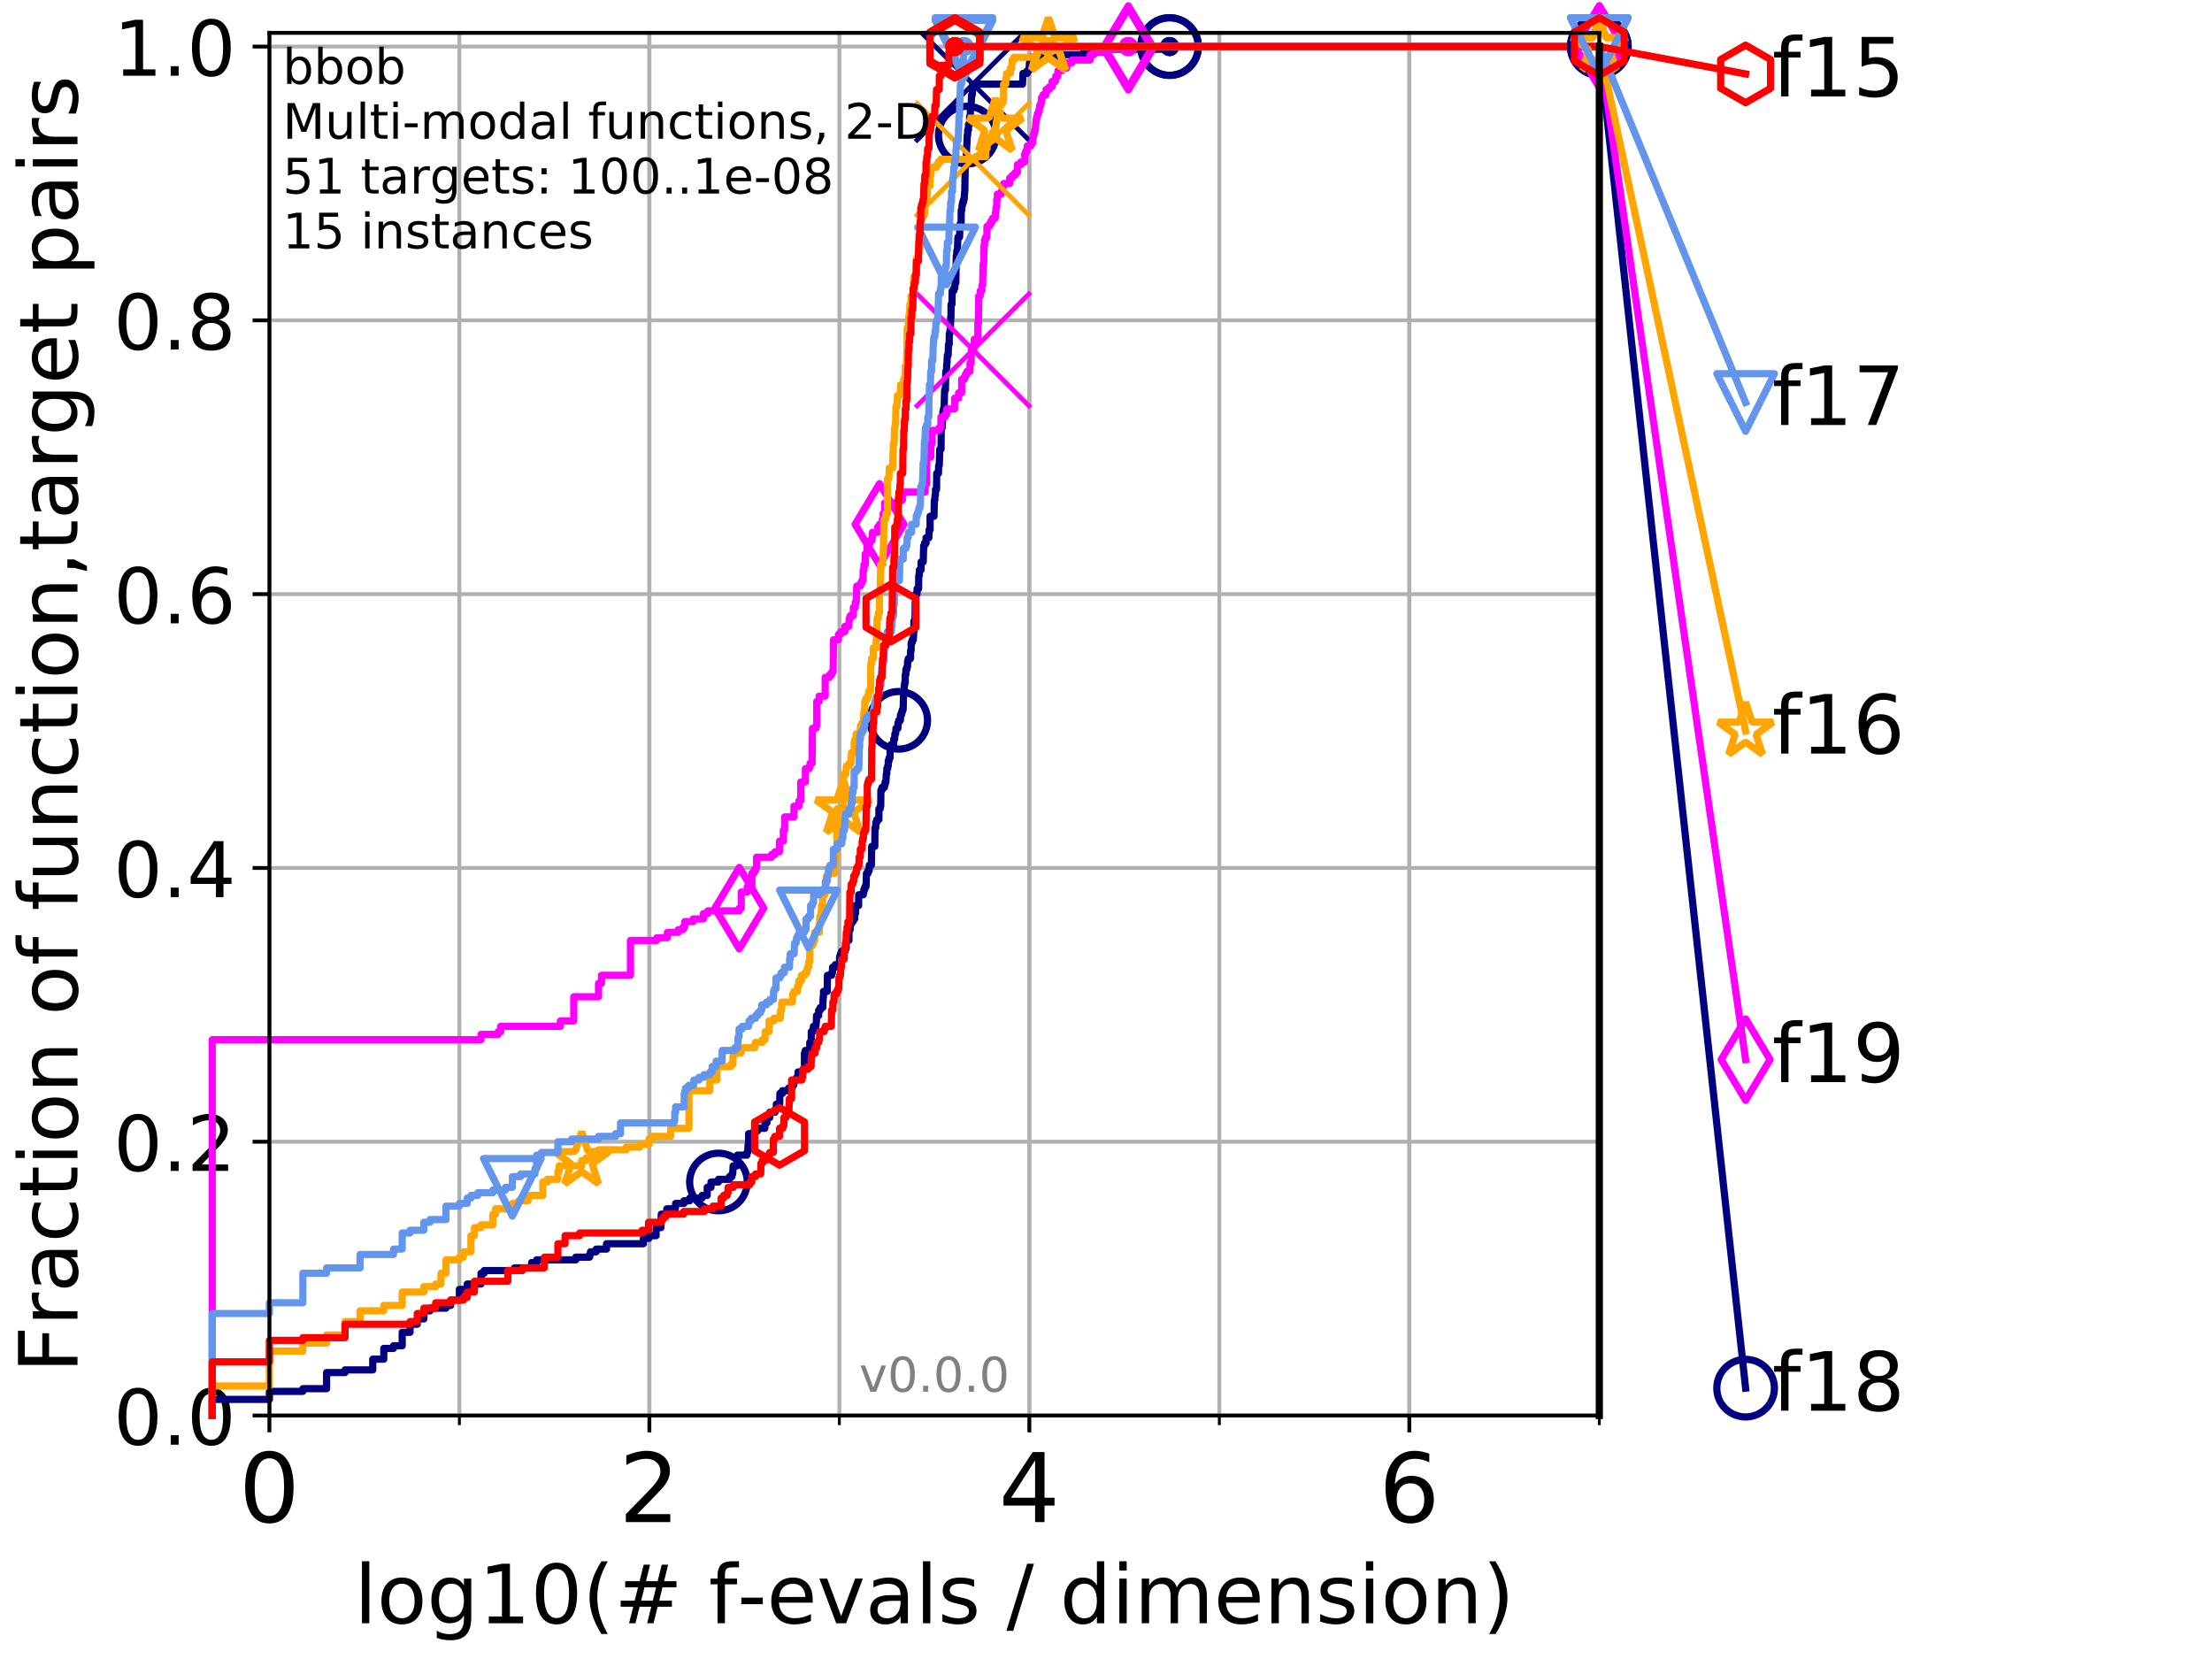 <?xml version="1.0" encoding="utf-8" standalone="no"?>
<!DOCTYPE svg PUBLIC "-//W3C//DTD SVG 1.1//EN"
  "http://www.w3.org/Graphics/SVG/1.1/DTD/svg11.dtd">
<!-- Created with matplotlib (http://matplotlib.org/) -->
<svg height="345.6pt" version="1.1" viewBox="0 0 460.8 345.6" width="460.8pt" xmlns="http://www.w3.org/2000/svg" xmlns:xlink="http://www.w3.org/1999/xlink">
 <defs>
  <style type="text/css">
*{stroke-linecap:butt;stroke-linejoin:round;}
  </style>
 </defs>
 <g id="figure_1">
  <g id="patch_1">
   <path d="M 0 345.6 
L 460.8 345.6 
L 460.8 0 
L 0 0 
z
" style="fill:#ffffff;"/>
  </g>
  <g id="axes_1">
   <g id="patch_2">
    <path d="M 56.12 294.88 
L 333.168 294.88 
L 333.168 6.845 
L 56.12 6.845 
z
" style="fill:#ffffff;"/>
   </g>
   <g id="matplotlib.axis_1">
    <g id="xtick_1">
     <g id="line2d_1">
      <path clip-path="url(#pf687414c6e)" d="M 56.12 294.88 
L 56.12 6.845 
" style="fill:none;stroke:#b0b0b0;stroke-linecap:square;stroke-width:0.8;"/>
     </g>
     <g id="line2d_2">
      <defs>
       <path d="M 0 0 
L 0 3.5 
" id="mf2df194314" style="stroke:#000000;stroke-width:0.8;"/>
      </defs>
      <g>
       <use style="stroke:#000000;stroke-width:0.8;" x="56.12" xlink:href="#mf2df194314" y="294.88"/>
      </g>
     </g>
     <g id="text_1">
      <!-- 0 -->
      <defs>
       <path d="M 31.781 66.406 
Q 24.172 66.406 20.328 58.906 
Q 16.5 51.422 16.5 36.375 
Q 16.5 21.391 20.328 13.891 
Q 24.172 6.391 31.781 6.391 
Q 39.453 6.391 43.281 13.891 
Q 47.125 21.391 47.125 36.375 
Q 47.125 51.422 43.281 58.906 
Q 39.453 66.406 31.781 66.406 
z
M 31.781 74.219 
Q 44.047 74.219 50.516 64.516 
Q 56.984 54.828 56.984 36.375 
Q 56.984 17.969 50.516 8.266 
Q 44.047 -1.422 31.781 -1.422 
Q 19.531 -1.422 13.062 8.266 
Q 6.594 17.969 6.594 36.375 
Q 6.594 54.828 13.062 64.516 
Q 19.531 74.219 31.781 74.219 
z
" id="DejaVuSans-30"/>
      </defs>
      <g transform="translate(49.758 317.077)scale(0.2 -0.2)">
       <use xlink:href="#DejaVuSans-30"/>
      </g>
     </g>
    </g>
    <g id="xtick_2">
     <g id="line2d_3">
      <path clip-path="url(#pf687414c6e)" d="M 135.277 294.88 
L 135.277 6.845 
" style="fill:none;stroke:#b0b0b0;stroke-linecap:square;stroke-width:0.8;"/>
     </g>
     <g id="line2d_4">
      <g>
       <use style="stroke:#000000;stroke-width:0.8;" x="135.277" xlink:href="#mf2df194314" y="294.88"/>
      </g>
     </g>
     <g id="text_2">
      <!-- 2 -->
      <defs>
       <path d="M 19.188 8.297 
L 53.609 8.297 
L 53.609 0 
L 7.328 0 
L 7.328 8.297 
Q 12.938 14.109 22.625 23.891 
Q 32.328 33.688 34.812 36.531 
Q 39.547 41.844 41.422 45.531 
Q 43.312 49.219 43.312 52.781 
Q 43.312 58.594 39.234 62.25 
Q 35.156 65.922 28.609 65.922 
Q 23.969 65.922 18.812 64.312 
Q 13.672 62.703 7.812 59.422 
L 7.812 69.391 
Q 13.766 71.781 18.938 73 
Q 24.125 74.219 28.422 74.219 
Q 39.75 74.219 46.484 68.547 
Q 53.219 62.891 53.219 53.422 
Q 53.219 48.922 51.531 44.891 
Q 49.859 40.875 45.406 35.406 
Q 44.188 33.984 37.641 27.219 
Q 31.109 20.453 19.188 8.297 
z
" id="DejaVuSans-32"/>
      </defs>
      <g transform="translate(128.914 317.077)scale(0.2 -0.2)">
       <use xlink:href="#DejaVuSans-32"/>
      </g>
     </g>
    </g>
    <g id="xtick_3">
     <g id="line2d_5">
      <path clip-path="url(#pf687414c6e)" d="M 214.433 294.88 
L 214.433 6.845 
" style="fill:none;stroke:#b0b0b0;stroke-linecap:square;stroke-width:0.8;"/>
     </g>
     <g id="line2d_6">
      <g>
       <use style="stroke:#000000;stroke-width:0.8;" x="214.433" xlink:href="#mf2df194314" y="294.88"/>
      </g>
     </g>
     <g id="text_3">
      <!-- 4 -->
      <defs>
       <path d="M 37.797 64.312 
L 12.891 25.391 
L 37.797 25.391 
z
M 35.203 72.906 
L 47.609 72.906 
L 47.609 25.391 
L 58.016 25.391 
L 58.016 17.188 
L 47.609 17.188 
L 47.609 0 
L 37.797 0 
L 37.797 17.188 
L 4.891 17.188 
L 4.891 26.703 
z
" id="DejaVuSans-34"/>
      </defs>
      <g transform="translate(208.071 317.077)scale(0.2 -0.2)">
       <use xlink:href="#DejaVuSans-34"/>
      </g>
     </g>
    </g>
    <g id="xtick_4">
     <g id="line2d_7">
      <path clip-path="url(#pf687414c6e)" d="M 293.59 294.88 
L 293.59 6.845 
" style="fill:none;stroke:#b0b0b0;stroke-linecap:square;stroke-width:0.8;"/>
     </g>
     <g id="line2d_8">
      <g>
       <use style="stroke:#000000;stroke-width:0.8;" x="293.59" xlink:href="#mf2df194314" y="294.88"/>
      </g>
     </g>
     <g id="text_4">
      <!-- 6 -->
      <defs>
       <path d="M 33.016 40.375 
Q 26.375 40.375 22.484 35.828 
Q 18.609 31.297 18.609 23.391 
Q 18.609 15.531 22.484 10.953 
Q 26.375 6.391 33.016 6.391 
Q 39.656 6.391 43.531 10.953 
Q 47.406 15.531 47.406 23.391 
Q 47.406 31.297 43.531 35.828 
Q 39.656 40.375 33.016 40.375 
z
M 52.594 71.297 
L 52.594 62.312 
Q 48.875 64.062 45.094 64.984 
Q 41.312 65.922 37.594 65.922 
Q 27.828 65.922 22.672 59.328 
Q 17.531 52.734 16.797 39.406 
Q 19.672 43.656 24.016 45.922 
Q 28.375 48.188 33.594 48.188 
Q 44.578 48.188 50.953 41.516 
Q 57.328 34.859 57.328 23.391 
Q 57.328 12.156 50.688 5.359 
Q 44.047 -1.422 33.016 -1.422 
Q 20.359 -1.422 13.672 8.266 
Q 6.984 17.969 6.984 36.375 
Q 6.984 53.656 15.188 63.938 
Q 23.391 74.219 37.203 74.219 
Q 40.922 74.219 44.703 73.484 
Q 48.484 72.75 52.594 71.297 
z
" id="DejaVuSans-36"/>
      </defs>
      <g transform="translate(287.227 317.077)scale(0.2 -0.2)">
       <use xlink:href="#DejaVuSans-36"/>
      </g>
     </g>
    </g>
    <g id="xtick_5">
     <g id="line2d_9">
      <path clip-path="url(#pf687414c6e)" d="M 56.12 294.88 
L 56.12 6.845 
" style="fill:none;stroke:#b0b0b0;stroke-linecap:square;stroke-width:0.8;"/>
     </g>
     <g id="line2d_10">
      <defs>
       <path d="M 0 0 
L 0 2 
" id="m2498ebcce4" style="stroke:#000000;stroke-width:0.6;"/>
      </defs>
      <g>
       <use style="stroke:#000000;stroke-width:0.6;" x="56.12" xlink:href="#m2498ebcce4" y="294.88"/>
      </g>
     </g>
    </g>
    <g id="xtick_6">
     <g id="line2d_11">
      <path clip-path="url(#pf687414c6e)" d="M 95.698 294.88 
L 95.698 6.845 
" style="fill:none;stroke:#b0b0b0;stroke-linecap:square;stroke-width:0.8;"/>
     </g>
     <g id="line2d_12">
      <g>
       <use style="stroke:#000000;stroke-width:0.6;" x="95.698" xlink:href="#m2498ebcce4" y="294.88"/>
      </g>
     </g>
    </g>
    <g id="xtick_7">
     <g id="line2d_13">
      <path clip-path="url(#pf687414c6e)" d="M 135.277 294.88 
L 135.277 6.845 
" style="fill:none;stroke:#b0b0b0;stroke-linecap:square;stroke-width:0.8;"/>
     </g>
     <g id="line2d_14">
      <g>
       <use style="stroke:#000000;stroke-width:0.6;" x="135.277" xlink:href="#m2498ebcce4" y="294.88"/>
      </g>
     </g>
    </g>
    <g id="xtick_8">
     <g id="line2d_15">
      <path clip-path="url(#pf687414c6e)" d="M 174.855 294.88 
L 174.855 6.845 
" style="fill:none;stroke:#b0b0b0;stroke-linecap:square;stroke-width:0.8;"/>
     </g>
     <g id="line2d_16">
      <g>
       <use style="stroke:#000000;stroke-width:0.6;" x="174.855" xlink:href="#m2498ebcce4" y="294.88"/>
      </g>
     </g>
    </g>
    <g id="xtick_9">
     <g id="line2d_17">
      <path clip-path="url(#pf687414c6e)" d="M 214.433 294.88 
L 214.433 6.845 
" style="fill:none;stroke:#b0b0b0;stroke-linecap:square;stroke-width:0.8;"/>
     </g>
     <g id="line2d_18">
      <g>
       <use style="stroke:#000000;stroke-width:0.6;" x="214.433" xlink:href="#m2498ebcce4" y="294.88"/>
      </g>
     </g>
    </g>
    <g id="xtick_10">
     <g id="line2d_19">
      <path clip-path="url(#pf687414c6e)" d="M 254.011 294.88 
L 254.011 6.845 
" style="fill:none;stroke:#b0b0b0;stroke-linecap:square;stroke-width:0.8;"/>
     </g>
     <g id="line2d_20">
      <g>
       <use style="stroke:#000000;stroke-width:0.6;" x="254.011" xlink:href="#m2498ebcce4" y="294.88"/>
      </g>
     </g>
    </g>
    <g id="xtick_11">
     <g id="line2d_21">
      <path clip-path="url(#pf687414c6e)" d="M 293.59 294.88 
L 293.59 6.845 
" style="fill:none;stroke:#b0b0b0;stroke-linecap:square;stroke-width:0.8;"/>
     </g>
     <g id="line2d_22">
      <g>
       <use style="stroke:#000000;stroke-width:0.6;" x="293.59" xlink:href="#m2498ebcce4" y="294.88"/>
      </g>
     </g>
    </g>
    <g id="xtick_12">
     <g id="line2d_23">
      <path clip-path="url(#pf687414c6e)" d="M 333.168 294.88 
L 333.168 6.845 
" style="fill:none;stroke:#b0b0b0;stroke-linecap:square;stroke-width:0.8;"/>
     </g>
     <g id="line2d_24">
      <g>
       <use style="stroke:#000000;stroke-width:0.6;" x="333.168" xlink:href="#m2498ebcce4" y="294.88"/>
      </g>
     </g>
    </g>
    <g id="text_5">
     <!-- log10(# f-evals / dimension) -->
     <defs>
      <path d="M 9.422 75.984 
L 18.406 75.984 
L 18.406 0 
L 9.422 0 
z
" id="DejaVuSans-6c"/>
      <path d="M 30.609 48.391 
Q 23.391 48.391 19.188 42.75 
Q 14.984 37.109 14.984 27.297 
Q 14.984 17.484 19.156 11.844 
Q 23.344 6.203 30.609 6.203 
Q 37.797 6.203 41.984 11.859 
Q 46.188 17.531 46.188 27.297 
Q 46.188 37.016 41.984 42.703 
Q 37.797 48.391 30.609 48.391 
z
M 30.609 56 
Q 42.328 56 49.016 48.375 
Q 55.719 40.766 55.719 27.297 
Q 55.719 13.875 49.016 6.219 
Q 42.328 -1.422 30.609 -1.422 
Q 18.844 -1.422 12.172 6.219 
Q 5.516 13.875 5.516 27.297 
Q 5.516 40.766 12.172 48.375 
Q 18.844 56 30.609 56 
z
" id="DejaVuSans-6f"/>
      <path d="M 45.406 27.984 
Q 45.406 37.75 41.375 43.109 
Q 37.359 48.484 30.078 48.484 
Q 22.859 48.484 18.828 43.109 
Q 14.797 37.75 14.797 27.984 
Q 14.797 18.266 18.828 12.891 
Q 22.859 7.516 30.078 7.516 
Q 37.359 7.516 41.375 12.891 
Q 45.406 18.266 45.406 27.984 
z
M 54.391 6.781 
Q 54.391 -7.172 48.188 -13.984 
Q 42 -20.797 29.203 -20.797 
Q 24.469 -20.797 20.266 -20.094 
Q 16.062 -19.391 12.109 -17.922 
L 12.109 -9.188 
Q 16.062 -11.328 19.922 -12.344 
Q 23.781 -13.375 27.781 -13.375 
Q 36.625 -13.375 41.016 -8.766 
Q 45.406 -4.156 45.406 5.172 
L 45.406 9.625 
Q 42.625 4.781 38.281 2.391 
Q 33.938 0 27.875 0 
Q 17.828 0 11.672 7.656 
Q 5.516 15.328 5.516 27.984 
Q 5.516 40.672 11.672 48.328 
Q 17.828 56 27.875 56 
Q 33.938 56 38.281 53.609 
Q 42.625 51.219 45.406 46.391 
L 45.406 54.688 
L 54.391 54.688 
z
" id="DejaVuSans-67"/>
      <path d="M 12.406 8.297 
L 28.516 8.297 
L 28.516 63.922 
L 10.984 60.406 
L 10.984 69.391 
L 28.422 72.906 
L 38.281 72.906 
L 38.281 8.297 
L 54.391 8.297 
L 54.391 0 
L 12.406 0 
z
" id="DejaVuSans-31"/>
      <path d="M 31 75.875 
Q 24.469 64.656 21.281 53.656 
Q 18.109 42.672 18.109 31.391 
Q 18.109 20.125 21.312 9.062 
Q 24.516 -2 31 -13.188 
L 23.188 -13.188 
Q 15.875 -1.703 12.234 9.375 
Q 8.594 20.453 8.594 31.391 
Q 8.594 42.281 12.203 53.312 
Q 15.828 64.359 23.188 75.875 
z
" id="DejaVuSans-28"/>
      <path d="M 51.125 44 
L 36.922 44 
L 32.812 27.688 
L 47.125 27.688 
z
M 43.797 71.781 
L 38.719 51.516 
L 52.984 51.516 
L 58.109 71.781 
L 65.922 71.781 
L 60.891 51.516 
L 76.125 51.516 
L 76.125 44 
L 58.984 44 
L 54.984 27.688 
L 70.516 27.688 
L 70.516 20.219 
L 53.078 20.219 
L 48 0 
L 40.188 0 
L 45.219 20.219 
L 30.906 20.219 
L 25.875 0 
L 18.016 0 
L 23.094 20.219 
L 7.719 20.219 
L 7.719 27.688 
L 24.906 27.688 
L 29 44 
L 13.281 44 
L 13.281 51.516 
L 30.906 51.516 
L 35.891 71.781 
z
" id="DejaVuSans-23"/>
      <path id="DejaVuSans-20"/>
      <path d="M 37.109 75.984 
L 37.109 68.5 
L 28.516 68.5 
Q 23.688 68.5 21.797 66.547 
Q 19.922 64.594 19.922 59.516 
L 19.922 54.688 
L 34.719 54.688 
L 34.719 47.703 
L 19.922 47.703 
L 19.922 0 
L 10.891 0 
L 10.891 47.703 
L 2.297 47.703 
L 2.297 54.688 
L 10.891 54.688 
L 10.891 58.5 
Q 10.891 67.625 15.141 71.797 
Q 19.391 75.984 28.609 75.984 
z
" id="DejaVuSans-66"/>
      <path d="M 4.891 31.391 
L 31.203 31.391 
L 31.203 23.391 
L 4.891 23.391 
z
" id="DejaVuSans-2d"/>
      <path d="M 56.203 29.594 
L 56.203 25.203 
L 14.891 25.203 
Q 15.484 15.922 20.484 11.062 
Q 25.484 6.203 34.422 6.203 
Q 39.594 6.203 44.453 7.469 
Q 49.312 8.734 54.109 11.281 
L 54.109 2.781 
Q 49.266 0.734 44.188 -0.344 
Q 39.109 -1.422 33.891 -1.422 
Q 20.797 -1.422 13.156 6.188 
Q 5.516 13.812 5.516 26.812 
Q 5.516 40.234 12.766 48.109 
Q 20.016 56 32.328 56 
Q 43.359 56 49.781 48.891 
Q 56.203 41.797 56.203 29.594 
z
M 47.219 32.234 
Q 47.125 39.594 43.094 43.984 
Q 39.062 48.391 32.422 48.391 
Q 24.906 48.391 20.391 44.141 
Q 15.875 39.891 15.188 32.172 
z
" id="DejaVuSans-65"/>
      <path d="M 2.984 54.688 
L 12.5 54.688 
L 29.594 8.797 
L 46.688 54.688 
L 56.203 54.688 
L 35.688 0 
L 23.484 0 
z
" id="DejaVuSans-76"/>
      <path d="M 34.281 27.484 
Q 23.391 27.484 19.188 25 
Q 14.984 22.516 14.984 16.5 
Q 14.984 11.719 18.141 8.906 
Q 21.297 6.109 26.703 6.109 
Q 34.188 6.109 38.703 11.406 
Q 43.219 16.703 43.219 25.484 
L 43.219 27.484 
z
M 52.203 31.203 
L 52.203 0 
L 43.219 0 
L 43.219 8.297 
Q 40.141 3.328 35.547 0.953 
Q 30.953 -1.422 24.312 -1.422 
Q 15.922 -1.422 10.953 3.297 
Q 6 8.016 6 15.922 
Q 6 25.141 12.172 29.828 
Q 18.359 34.516 30.609 34.516 
L 43.219 34.516 
L 43.219 35.406 
Q 43.219 41.609 39.141 45 
Q 35.062 48.391 27.688 48.391 
Q 23 48.391 18.547 47.266 
Q 14.109 46.141 10.016 43.891 
L 10.016 52.203 
Q 14.938 54.109 19.578 55.047 
Q 24.219 56 28.609 56 
Q 40.484 56 46.344 49.844 
Q 52.203 43.703 52.203 31.203 
z
" id="DejaVuSans-61"/>
      <path d="M 44.281 53.078 
L 44.281 44.578 
Q 40.484 46.531 36.375 47.5 
Q 32.281 48.484 27.875 48.484 
Q 21.188 48.484 17.844 46.438 
Q 14.5 44.391 14.5 40.281 
Q 14.5 37.156 16.891 35.375 
Q 19.281 33.594 26.516 31.984 
L 29.594 31.297 
Q 39.156 29.25 43.188 25.516 
Q 47.219 21.781 47.219 15.094 
Q 47.219 7.469 41.188 3.016 
Q 35.156 -1.422 24.609 -1.422 
Q 20.219 -1.422 15.453 -0.562 
Q 10.688 0.297 5.422 2 
L 5.422 11.281 
Q 10.406 8.688 15.234 7.391 
Q 20.062 6.109 24.812 6.109 
Q 31.156 6.109 34.562 8.281 
Q 37.984 10.453 37.984 14.406 
Q 37.984 18.062 35.516 20.016 
Q 33.062 21.969 24.703 23.781 
L 21.578 24.516 
Q 13.234 26.266 9.516 29.906 
Q 5.812 33.547 5.812 39.891 
Q 5.812 47.609 11.281 51.797 
Q 16.75 56 26.812 56 
Q 31.781 56 36.172 55.266 
Q 40.578 54.547 44.281 53.078 
z
" id="DejaVuSans-73"/>
      <path d="M 25.391 72.906 
L 33.688 72.906 
L 8.297 -9.281 
L 0 -9.281 
z
" id="DejaVuSans-2f"/>
      <path d="M 45.406 46.391 
L 45.406 75.984 
L 54.391 75.984 
L 54.391 0 
L 45.406 0 
L 45.406 8.203 
Q 42.578 3.328 38.25 0.953 
Q 33.938 -1.422 27.875 -1.422 
Q 17.969 -1.422 11.734 6.484 
Q 5.516 14.406 5.516 27.297 
Q 5.516 40.188 11.734 48.094 
Q 17.969 56 27.875 56 
Q 33.938 56 38.25 53.625 
Q 42.578 51.266 45.406 46.391 
z
M 14.797 27.297 
Q 14.797 17.391 18.875 11.75 
Q 22.953 6.109 30.078 6.109 
Q 37.203 6.109 41.297 11.75 
Q 45.406 17.391 45.406 27.297 
Q 45.406 37.203 41.297 42.844 
Q 37.203 48.484 30.078 48.484 
Q 22.953 48.484 18.875 42.844 
Q 14.797 37.203 14.797 27.297 
z
" id="DejaVuSans-64"/>
      <path d="M 9.422 54.688 
L 18.406 54.688 
L 18.406 0 
L 9.422 0 
z
M 9.422 75.984 
L 18.406 75.984 
L 18.406 64.594 
L 9.422 64.594 
z
" id="DejaVuSans-69"/>
      <path d="M 52 44.188 
Q 55.375 50.25 60.062 53.125 
Q 64.75 56 71.094 56 
Q 79.641 56 84.281 50.016 
Q 88.922 44.047 88.922 33.016 
L 88.922 0 
L 79.891 0 
L 79.891 32.719 
Q 79.891 40.578 77.094 44.375 
Q 74.312 48.188 68.609 48.188 
Q 61.625 48.188 57.562 43.547 
Q 53.516 38.922 53.516 30.906 
L 53.516 0 
L 44.484 0 
L 44.484 32.719 
Q 44.484 40.625 41.703 44.406 
Q 38.922 48.188 33.109 48.188 
Q 26.219 48.188 22.156 43.531 
Q 18.109 38.875 18.109 30.906 
L 18.109 0 
L 9.078 0 
L 9.078 54.688 
L 18.109 54.688 
L 18.109 46.188 
Q 21.188 51.219 25.484 53.609 
Q 29.781 56 35.688 56 
Q 41.656 56 45.828 52.969 
Q 50 49.953 52 44.188 
z
" id="DejaVuSans-6d"/>
      <path d="M 54.891 33.016 
L 54.891 0 
L 45.906 0 
L 45.906 32.719 
Q 45.906 40.484 42.875 44.328 
Q 39.844 48.188 33.797 48.188 
Q 26.516 48.188 22.312 43.547 
Q 18.109 38.922 18.109 30.906 
L 18.109 0 
L 9.078 0 
L 9.078 54.688 
L 18.109 54.688 
L 18.109 46.188 
Q 21.344 51.125 25.703 53.562 
Q 30.078 56 35.797 56 
Q 45.219 56 50.047 50.172 
Q 54.891 44.344 54.891 33.016 
z
" id="DejaVuSans-6e"/>
      <path d="M 8.016 75.875 
L 15.828 75.875 
Q 23.141 64.359 26.781 53.312 
Q 30.422 42.281 30.422 31.391 
Q 30.422 20.453 26.781 9.375 
Q 23.141 -1.703 15.828 -13.188 
L 8.016 -13.188 
Q 14.5 -2 17.703 9.062 
Q 20.906 20.125 20.906 31.391 
Q 20.906 42.672 17.703 53.656 
Q 14.5 64.656 8.016 75.875 
z
" id="DejaVuSans-29"/>
     </defs>
     <g transform="translate(73.803 338.154)scale(0.17 -0.17)">
      <use xlink:href="#DejaVuSans-6c"/>
      <use x="27.783" xlink:href="#DejaVuSans-6f"/>
      <use x="88.965" xlink:href="#DejaVuSans-67"/>
      <use x="152.441" xlink:href="#DejaVuSans-31"/>
      <use x="216.064" xlink:href="#DejaVuSans-30"/>
      <use x="279.688" xlink:href="#DejaVuSans-28"/>
      <use x="318.701" xlink:href="#DejaVuSans-23"/>
      <use x="402.49" xlink:href="#DejaVuSans-20"/>
      <use x="434.277" xlink:href="#DejaVuSans-66"/>
      <use x="469.404" xlink:href="#DejaVuSans-2d"/>
      <use x="505.488" xlink:href="#DejaVuSans-65"/>
      <use x="567.012" xlink:href="#DejaVuSans-76"/>
      <use x="626.191" xlink:href="#DejaVuSans-61"/>
      <use x="687.471" xlink:href="#DejaVuSans-6c"/>
      <use x="715.254" xlink:href="#DejaVuSans-73"/>
      <use x="767.354" xlink:href="#DejaVuSans-20"/>
      <use x="799.141" xlink:href="#DejaVuSans-2f"/>
      <use x="832.832" xlink:href="#DejaVuSans-20"/>
      <use x="864.619" xlink:href="#DejaVuSans-64"/>
      <use x="928.096" xlink:href="#DejaVuSans-69"/>
      <use x="955.879" xlink:href="#DejaVuSans-6d"/>
      <use x="1053.291" xlink:href="#DejaVuSans-65"/>
      <use x="1114.814" xlink:href="#DejaVuSans-6e"/>
      <use x="1178.193" xlink:href="#DejaVuSans-73"/>
      <use x="1230.293" xlink:href="#DejaVuSans-69"/>
      <use x="1258.076" xlink:href="#DejaVuSans-6f"/>
      <use x="1319.258" xlink:href="#DejaVuSans-6e"/>
      <use x="1382.637" xlink:href="#DejaVuSans-29"/>
     </g>
    </g>
   </g>
   <g id="matplotlib.axis_2">
    <g id="ytick_1">
     <g id="line2d_25">
      <path clip-path="url(#pf687414c6e)" d="M 56.12 294.88 
L 333.168 294.88 
" style="fill:none;stroke:#b0b0b0;stroke-linecap:square;stroke-width:0.8;"/>
     </g>
     <g id="line2d_26">
      <defs>
       <path d="M 0 0 
L -3.5 0 
" id="mef1971589a" style="stroke:#000000;stroke-width:0.8;"/>
      </defs>
      <g>
       <use style="stroke:#000000;stroke-width:0.8;" x="56.12" xlink:href="#mef1971589a" y="294.88"/>
      </g>
     </g>
     <g id="text_6">
      <!-- 0.0 -->
      <defs>
       <path d="M 10.688 12.406 
L 21 12.406 
L 21 0 
L 10.688 0 
z
" id="DejaVuSans-2e"/>
      </defs>
      <g transform="translate(23.675 300.959)scale(0.16 -0.16)">
       <use xlink:href="#DejaVuSans-30"/>
       <use x="63.623" xlink:href="#DejaVuSans-2e"/>
       <use x="95.41" xlink:href="#DejaVuSans-30"/>
      </g>
     </g>
    </g>
    <g id="ytick_2">
     <g id="line2d_27">
      <path clip-path="url(#pf687414c6e)" d="M 56.12 237.843 
L 333.168 237.843 
" style="fill:none;stroke:#b0b0b0;stroke-linecap:square;stroke-width:0.8;"/>
     </g>
     <g id="line2d_28">
      <g>
       <use style="stroke:#000000;stroke-width:0.8;" x="56.12" xlink:href="#mef1971589a" y="237.843"/>
      </g>
     </g>
     <g id="text_7">
      <!-- 0.2 -->
      <g transform="translate(23.675 243.922)scale(0.16 -0.16)">
       <use xlink:href="#DejaVuSans-30"/>
       <use x="63.623" xlink:href="#DejaVuSans-2e"/>
       <use x="95.41" xlink:href="#DejaVuSans-32"/>
      </g>
     </g>
    </g>
    <g id="ytick_3">
     <g id="line2d_29">
      <path clip-path="url(#pf687414c6e)" d="M 56.12 180.807 
L 333.168 180.807 
" style="fill:none;stroke:#b0b0b0;stroke-linecap:square;stroke-width:0.8;"/>
     </g>
     <g id="line2d_30">
      <g>
       <use style="stroke:#000000;stroke-width:0.8;" x="56.12" xlink:href="#mef1971589a" y="180.807"/>
      </g>
     </g>
     <g id="text_8">
      <!-- 0.4 -->
      <g transform="translate(23.675 186.886)scale(0.16 -0.16)">
       <use xlink:href="#DejaVuSans-30"/>
       <use x="63.623" xlink:href="#DejaVuSans-2e"/>
       <use x="95.41" xlink:href="#DejaVuSans-34"/>
      </g>
     </g>
    </g>
    <g id="ytick_4">
     <g id="line2d_31">
      <path clip-path="url(#pf687414c6e)" d="M 56.12 123.77 
L 333.168 123.77 
" style="fill:none;stroke:#b0b0b0;stroke-linecap:square;stroke-width:0.8;"/>
     </g>
     <g id="line2d_32">
      <g>
       <use style="stroke:#000000;stroke-width:0.8;" x="56.12" xlink:href="#mef1971589a" y="123.77"/>
      </g>
     </g>
     <g id="text_9">
      <!-- 0.6 -->
      <g transform="translate(23.675 129.849)scale(0.16 -0.16)">
       <use xlink:href="#DejaVuSans-30"/>
       <use x="63.623" xlink:href="#DejaVuSans-2e"/>
       <use x="95.41" xlink:href="#DejaVuSans-36"/>
      </g>
     </g>
    </g>
    <g id="ytick_5">
     <g id="line2d_33">
      <path clip-path="url(#pf687414c6e)" d="M 56.12 66.734 
L 333.168 66.734 
" style="fill:none;stroke:#b0b0b0;stroke-linecap:square;stroke-width:0.8;"/>
     </g>
     <g id="line2d_34">
      <g>
       <use style="stroke:#000000;stroke-width:0.8;" x="56.12" xlink:href="#mef1971589a" y="66.734"/>
      </g>
     </g>
     <g id="text_10">
      <!-- 0.8 -->
      <defs>
       <path d="M 31.781 34.625 
Q 24.75 34.625 20.719 30.859 
Q 16.703 27.094 16.703 20.516 
Q 16.703 13.922 20.719 10.156 
Q 24.75 6.391 31.781 6.391 
Q 38.812 6.391 42.859 10.172 
Q 46.922 13.969 46.922 20.516 
Q 46.922 27.094 42.891 30.859 
Q 38.875 34.625 31.781 34.625 
z
M 21.922 38.812 
Q 15.578 40.375 12.031 44.719 
Q 8.5 49.078 8.5 55.328 
Q 8.5 64.062 14.719 69.141 
Q 20.953 74.219 31.781 74.219 
Q 42.672 74.219 48.875 69.141 
Q 55.078 64.062 55.078 55.328 
Q 55.078 49.078 51.531 44.719 
Q 48 40.375 41.703 38.812 
Q 48.828 37.156 52.797 32.312 
Q 56.781 27.484 56.781 20.516 
Q 56.781 9.906 50.312 4.234 
Q 43.844 -1.422 31.781 -1.422 
Q 19.734 -1.422 13.25 4.234 
Q 6.781 9.906 6.781 20.516 
Q 6.781 27.484 10.781 32.312 
Q 14.797 37.156 21.922 38.812 
z
M 18.312 54.391 
Q 18.312 48.734 21.844 45.562 
Q 25.391 42.391 31.781 42.391 
Q 38.141 42.391 41.719 45.562 
Q 45.312 48.734 45.312 54.391 
Q 45.312 60.062 41.719 63.234 
Q 38.141 66.406 31.781 66.406 
Q 25.391 66.406 21.844 63.234 
Q 18.312 60.062 18.312 54.391 
z
" id="DejaVuSans-38"/>
      </defs>
      <g transform="translate(23.675 72.812)scale(0.16 -0.16)">
       <use xlink:href="#DejaVuSans-30"/>
       <use x="63.623" xlink:href="#DejaVuSans-2e"/>
       <use x="95.41" xlink:href="#DejaVuSans-38"/>
      </g>
     </g>
    </g>
    <g id="ytick_6">
     <g id="line2d_35">
      <path clip-path="url(#pf687414c6e)" d="M 56.12 9.697 
L 333.168 9.697 
" style="fill:none;stroke:#b0b0b0;stroke-linecap:square;stroke-width:0.8;"/>
     </g>
     <g id="line2d_36">
      <g>
       <use style="stroke:#000000;stroke-width:0.8;" x="56.12" xlink:href="#mef1971589a" y="9.697"/>
      </g>
     </g>
     <g id="text_11">
      <!-- 1.0 -->
      <g transform="translate(23.675 15.776)scale(0.16 -0.16)">
       <use xlink:href="#DejaVuSans-31"/>
       <use x="63.623" xlink:href="#DejaVuSans-2e"/>
       <use x="95.41" xlink:href="#DejaVuSans-30"/>
      </g>
     </g>
    </g>
    <g id="text_12">
     <!-- Fraction of function,target pairs -->
     <defs>
      <path d="M 9.812 72.906 
L 51.703 72.906 
L 51.703 64.594 
L 19.672 64.594 
L 19.672 43.109 
L 48.578 43.109 
L 48.578 34.812 
L 19.672 34.812 
L 19.672 0 
L 9.812 0 
z
" id="DejaVuSans-46"/>
      <path d="M 41.109 46.297 
Q 39.594 47.172 37.812 47.578 
Q 36.031 48 33.891 48 
Q 26.266 48 22.188 43.047 
Q 18.109 38.094 18.109 28.812 
L 18.109 0 
L 9.078 0 
L 9.078 54.688 
L 18.109 54.688 
L 18.109 46.188 
Q 20.953 51.172 25.484 53.578 
Q 30.031 56 36.531 56 
Q 37.453 56 38.578 55.875 
Q 39.703 55.766 41.062 55.516 
z
" id="DejaVuSans-72"/>
      <path d="M 48.781 52.594 
L 48.781 44.188 
Q 44.969 46.297 41.141 47.344 
Q 37.312 48.391 33.406 48.391 
Q 24.656 48.391 19.812 42.844 
Q 14.984 37.312 14.984 27.297 
Q 14.984 17.281 19.812 11.734 
Q 24.656 6.203 33.406 6.203 
Q 37.312 6.203 41.141 7.25 
Q 44.969 8.297 48.781 10.406 
L 48.781 2.094 
Q 45.016 0.344 40.984 -0.531 
Q 36.969 -1.422 32.422 -1.422 
Q 20.062 -1.422 12.781 6.344 
Q 5.516 14.109 5.516 27.297 
Q 5.516 40.672 12.859 48.328 
Q 20.219 56 33.016 56 
Q 37.156 56 41.109 55.141 
Q 45.062 54.297 48.781 52.594 
z
" id="DejaVuSans-63"/>
      <path d="M 18.312 70.219 
L 18.312 54.688 
L 36.812 54.688 
L 36.812 47.703 
L 18.312 47.703 
L 18.312 18.016 
Q 18.312 11.328 20.141 9.422 
Q 21.969 7.516 27.594 7.516 
L 36.812 7.516 
L 36.812 0 
L 27.594 0 
Q 17.188 0 13.234 3.875 
Q 9.281 7.766 9.281 18.016 
L 9.281 47.703 
L 2.688 47.703 
L 2.688 54.688 
L 9.281 54.688 
L 9.281 70.219 
z
" id="DejaVuSans-74"/>
      <path d="M 8.5 21.578 
L 8.5 54.688 
L 17.484 54.688 
L 17.484 21.922 
Q 17.484 14.156 20.5 10.266 
Q 23.531 6.391 29.594 6.391 
Q 36.859 6.391 41.078 11.031 
Q 45.312 15.672 45.312 23.688 
L 45.312 54.688 
L 54.297 54.688 
L 54.297 0 
L 45.312 0 
L 45.312 8.406 
Q 42.047 3.422 37.719 1 
Q 33.406 -1.422 27.688 -1.422 
Q 18.266 -1.422 13.375 4.438 
Q 8.5 10.297 8.5 21.578 
z
M 31.109 56 
z
" id="DejaVuSans-75"/>
      <path d="M 11.719 12.406 
L 22.016 12.406 
L 22.016 4 
L 14.016 -11.625 
L 7.719 -11.625 
L 11.719 4 
z
" id="DejaVuSans-2c"/>
      <path d="M 18.109 8.203 
L 18.109 -20.797 
L 9.078 -20.797 
L 9.078 54.688 
L 18.109 54.688 
L 18.109 46.391 
Q 20.953 51.266 25.266 53.625 
Q 29.594 56 35.594 56 
Q 45.562 56 51.781 48.094 
Q 58.016 40.188 58.016 27.297 
Q 58.016 14.406 51.781 6.484 
Q 45.562 -1.422 35.594 -1.422 
Q 29.594 -1.422 25.266 0.953 
Q 20.953 3.328 18.109 8.203 
z
M 48.688 27.297 
Q 48.688 37.203 44.609 42.844 
Q 40.531 48.484 33.406 48.484 
Q 26.266 48.484 22.188 42.844 
Q 18.109 37.203 18.109 27.297 
Q 18.109 17.391 22.188 11.75 
Q 26.266 6.109 33.406 6.109 
Q 40.531 6.109 44.609 11.75 
Q 48.688 17.391 48.688 27.297 
z
" id="DejaVuSans-70"/>
     </defs>
     <g transform="translate(16.14 286.002)rotate(-90)scale(0.17 -0.17)">
      <use xlink:href="#DejaVuSans-46"/>
      <use x="57.41" xlink:href="#DejaVuSans-72"/>
      <use x="98.523" xlink:href="#DejaVuSans-61"/>
      <use x="159.803" xlink:href="#DejaVuSans-63"/>
      <use x="214.783" xlink:href="#DejaVuSans-74"/>
      <use x="253.992" xlink:href="#DejaVuSans-69"/>
      <use x="281.775" xlink:href="#DejaVuSans-6f"/>
      <use x="342.957" xlink:href="#DejaVuSans-6e"/>
      <use x="406.336" xlink:href="#DejaVuSans-20"/>
      <use x="438.123" xlink:href="#DejaVuSans-6f"/>
      <use x="499.305" xlink:href="#DejaVuSans-66"/>
      <use x="534.51" xlink:href="#DejaVuSans-20"/>
      <use x="566.297" xlink:href="#DejaVuSans-66"/>
      <use x="601.502" xlink:href="#DejaVuSans-75"/>
      <use x="664.881" xlink:href="#DejaVuSans-6e"/>
      <use x="728.26" xlink:href="#DejaVuSans-63"/>
      <use x="783.24" xlink:href="#DejaVuSans-74"/>
      <use x="822.449" xlink:href="#DejaVuSans-69"/>
      <use x="850.232" xlink:href="#DejaVuSans-6f"/>
      <use x="911.414" xlink:href="#DejaVuSans-6e"/>
      <use x="974.793" xlink:href="#DejaVuSans-2c"/>
      <use x="1006.58" xlink:href="#DejaVuSans-74"/>
      <use x="1045.789" xlink:href="#DejaVuSans-61"/>
      <use x="1107.068" xlink:href="#DejaVuSans-72"/>
      <use x="1148.166" xlink:href="#DejaVuSans-67"/>
      <use x="1211.643" xlink:href="#DejaVuSans-65"/>
      <use x="1273.166" xlink:href="#DejaVuSans-74"/>
      <use x="1312.375" xlink:href="#DejaVuSans-20"/>
      <use x="1344.162" xlink:href="#DejaVuSans-70"/>
      <use x="1407.639" xlink:href="#DejaVuSans-61"/>
      <use x="1468.918" xlink:href="#DejaVuSans-69"/>
      <use x="1496.701" xlink:href="#DejaVuSans-72"/>
      <use x="1537.814" xlink:href="#DejaVuSans-73"/>
     </g>
    </g>
   </g>
   <g id="line2d_37">
    <defs>
     <path d="M 0 1.5 
C 0.398 1.5 0.779 1.342 1.061 1.061 
C 1.342 0.779 1.5 0.398 1.5 0 
C 1.5 -0.398 1.342 -0.779 1.061 -1.061 
C 0.779 -1.342 0.398 -1.5 0 -1.5 
C -0.398 -1.5 -0.779 -1.342 -1.061 -1.061 
C -1.342 -0.779 -1.5 -0.398 -1.5 0 
C -1.5 0.398 -1.342 0.779 -1.061 1.061 
C -0.779 1.342 -0.398 1.5 0 1.5 
z
" id="m162c21d823" style="stroke:#000080;"/>
    </defs>
    <g>
     <use style="fill:#000080;stroke:#000080;" x="243.645" xlink:href="#m162c21d823" y="9.697"/>
     <use style="fill:#000080;stroke:#000080;" x="243.645" xlink:href="#m162c21d823" y="9.697"/>
    </g>
   </g>
   <g id="line2d_38">
    <path d="M 44.206 294.88 
L 44.206 291.525 
L 56.12 291.525 
L 56.12 289.847 
L 63.089 289.847 
L 63.089 289.288 
L 68.034 289.288 
L 68.034 285.933 
L 71.87 285.933 
L 71.87 285.374 
L 77.653 285.374 
L 77.653 283.137 
L 79.949 283.137 
L 79.949 280.9 
L 81.973 280.9 
L 81.973 280.341 
L 83.784 280.341 
L 83.784 277.545 
L 85.422 277.545 
L 85.422 275.868 
L 86.918 275.868 
L 86.918 274.749 
L 88.294 274.749 
L 88.294 273.072 
L 89.568 273.072 
L 89.568 272.513 
L 92.905 272.513 
L 92.905 271.954 
L 93.887 271.954 
L 93.887 270.835 
L 95.698 270.835 
L 95.698 268.598 
L 97.337 268.598 
L 97.337 267.48 
L 100.208 267.48 
L 100.208 265.243 
L 100.857 265.243 
L 100.857 264.684 
L 107.177 264.684 
L 107.177 264.125 
L 110.746 264.125 
L 110.746 263.007 
L 111.788 263.007 
L 111.788 262.447 
L 119.951 262.447 
L 119.951 261.888 
L 122.839 261.888 
L 122.839 261.329 
L 123.015 261.329 
L 123.015 260.77 
L 124.201 260.77 
L 124.201 260.211 
L 126.352 260.211 
L 126.352 259.092 
L 134.029 259.092 
L 134.029 257.974 
L 135.19 257.974 
L 135.19 257.415 
L 136.679 257.415 
L 136.679 255.737 
L 137.679 255.737 
L 137.753 252.941 
L 138.905 252.941 
L 138.905 251.823 
L 140.688 251.823 
L 140.75 250.705 
L 142.474 250.705 
L 142.474 250.145 
L 143.675 250.145 
L 143.675 249.586 
L 146.264 249.586 
L 146.264 249.027 
L 147.319 249.027 
L 147.319 247.35 
L 148.111 247.35 
L 148.111 246.231 
L 149.668 246.231 
L 149.668 245.672 
L 151.963 245.672 
L 151.963 245.113 
L 152.476 245.113 
L 152.476 244.554 
L 152.633 244.554 
L 152.727 242.876 
L 153.548 242.876 
L 153.607 240.639 
L 155.589 240.639 
L 155.589 240.08 
L 155.746 240.08 
L 155.85 238.403 
L 155.954 238.403 
L 155.954 236.166 
L 157.054 236.166 
L 157.054 235.607 
L 157.811 235.607 
L 157.811 235.048 
L 159.34 235.048 
L 159.34 233.929 
L 159.759 233.929 
L 159.759 232.811 
L 160.368 232.811 
L 160.368 231.692 
L 161.451 231.692 
L 161.451 231.133 
L 161.73 231.133 
L 161.73 230.015 
L 162.417 230.015 
L 162.47 227.778 
L 162.992 227.778 
L 162.992 227.219 
L 164.279 227.219 
L 164.279 226.66 
L 164.965 226.66 
L 164.965 226.101 
L 165.328 226.101 
L 165.328 224.982 
L 165.974 224.982 
L 165.974 224.423 
L 166.231 224.423 
L 166.245 223.305 
L 167.291 223.305 
L 167.291 222.745 
L 167.582 222.745 
L 167.582 219.39 
L 167.752 219.39 
L 167.752 218.831 
L 168.687 218.831 
L 168.687 217.154 
L 168.992 217.154 
L 169.004 214.917 
L 169.351 214.917 
L 169.457 213.799 
L 169.979 213.799 
L 170.07 212.68 
L 170.092 212.68 
L 170.092 211.562 
L 170.551 211.562 
L 170.551 210.443 
L 170.879 210.443 
L 170.879 209.884 
L 171.402 209.884 
L 171.486 207.648 
L 171.548 207.648 
L 171.548 206.529 
L 172.322 206.529 
L 172.372 203.174 
L 173.262 203.174 
L 173.262 202.615 
L 173.431 202.615 
L 173.431 201.497 
L 174.018 201.497 
L 174.018 200.937 
L 174.881 200.937 
L 174.906 199.26 
L 175.094 199.26 
L 175.094 198.701 
L 175.346 198.701 
L 175.346 198.141 
L 176.05 198.141 
L 176.05 197.582 
L 176.281 197.582 
L 176.281 195.905 
L 176.856 195.905 
L 176.872 193.668 
L 177.092 193.668 
L 177.145 192.55 
L 177.332 192.55 
L 177.332 191.99 
L 177.722 191.99 
L 177.722 191.431 
L 178.053 191.431 
L 178.053 190.313 
L 178.216 190.313 
L 178.216 188.635 
L 178.868 188.635 
L 178.875 186.399 
L 179.84 186.399 
L 179.84 185.839 
L 179.962 185.839 
L 179.962 185.28 
L 180.165 185.28 
L 180.165 184.721 
L 180.41 184.721 
L 180.497 181.925 
L 180.822 181.925 
L 180.822 181.366 
L 181.075 181.366 
L 181.075 180.248 
L 181.518 180.248 
L 181.588 176.333 
L 182.232 176.333 
L 182.277 172.419 
L 182.443 172.419 
L 182.443 171.301 
L 182.641 171.301 
L 182.641 170.742 
L 183.094 170.742 
L 183.094 168.505 
L 183.358 168.505 
L 183.358 167.946 
L 183.473 167.946 
L 183.509 164.591 
L 183.741 164.591 
L 183.741 164.031 
L 184.246 164.031 
L 184.246 163.472 
L 184.39 163.472 
L 184.39 162.913 
L 184.562 162.913 
L 184.635 161.235 
L 184.737 161.235 
L 184.737 160.117 
L 184.92 160.117 
L 184.92 159.558 
L 185.044 159.558 
L 185.044 158.44 
L 185.214 158.44 
L 185.214 157.88 
L 185.424 157.88 
L 185.424 156.203 
L 185.582 156.203 
L 185.683 155.084 
L 186.183 155.084 
L 186.183 153.966 
L 186.374 153.966 
L 186.426 152.848 
L 186.579 152.848 
L 186.644 151.729 
L 187.055 151.729 
L 187.055 150.611 
L 187.219 150.611 
L 187.219 150.052 
L 187.575 150.052 
L 187.575 148.933 
L 187.795 148.933 
L 187.795 148.374 
L 187.968 148.374 
L 187.968 147.815 
L 188.148 147.815 
L 188.207 145.019 
L 188.309 145.019 
L 188.376 142.782 
L 188.458 142.782 
L 188.458 142.223 
L 188.578 142.223 
L 188.578 140.546 
L 188.709 140.546 
L 188.709 139.427 
L 188.938 139.427 
L 188.938 138.868 
L 189.063 138.868 
L 189.063 137.75 
L 189.205 137.75 
L 189.205 137.191 
L 189.672 137.191 
L 189.694 135.513 
L 189.81 135.513 
L 189.81 133.836 
L 190.031 133.836 
L 190.031 133.276 
L 190.261 133.276 
L 190.348 131.599 
L 190.383 131.599 
L 190.383 129.362 
L 190.612 129.362 
L 190.66 125.448 
L 190.755 125.448 
L 190.755 123.77 
L 191.042 123.77 
L 191.042 122.652 
L 191.361 122.652 
L 191.394 119.856 
L 191.525 119.856 
L 191.525 118.738 
L 191.873 118.738 
L 191.873 117.06 
L 192.324 117.06 
L 192.42 113.705 
L 192.58 113.705 
L 192.58 113.146 
L 192.917 113.146 
L 192.917 112.027 
L 193.508 112.027 
L 193.54 110.35 
L 193.753 110.35 
L 193.753 107.554 
L 194.572 107.554 
L 194.642 104.199 
L 194.74 104.199 
L 194.802 103.08 
L 194.872 103.08 
L 194.883 101.962 
L 195.104 101.962 
L 195.13 98.607 
L 195.501 98.607 
L 195.543 96.929 
L 195.671 96.929 
L 195.773 93.574 
L 196.043 93.574 
L 196.071 89.101 
L 196.287 89.101 
L 196.388 86.305 
L 196.422 86.305 
L 196.422 85.746 
L 196.537 85.746 
L 196.537 85.187 
L 196.671 85.187 
L 196.779 81.272 
L 196.944 81.272 
L 197.022 77.358 
L 197.147 77.358 
L 197.243 75.681 
L 197.28 75.681 
L 197.346 74.003 
L 197.512 74.003 
L 197.585 71.766 
L 197.734 71.766 
L 197.752 69.53 
L 197.869 69.53 
L 197.869 68.97 
L 197.982 68.97 
L 198.046 66.174 
L 198.104 66.174 
L 198.127 63.379 
L 198.314 63.379 
L 198.356 60.583 
L 198.694 60.583 
L 198.694 60.023 
L 198.901 60.023 
L 198.96 58.905 
L 199.118 58.905 
L 199.21 53.313 
L 199.281 53.313 
L 199.326 52.195 
L 199.446 52.195 
L 199.551 49.399 
L 199.896 49.399 
L 199.97 47.162 
L 200.018 47.162 
L 200.018 46.603 
L 200.222 46.603 
L 200.243 43.807 
L 200.349 43.807 
L 200.431 42.689 
L 200.525 42.689 
L 200.525 42.13 
L 200.708 42.13 
L 200.708 41.57 
L 200.847 41.57 
L 200.954 39.893 
L 200.986 39.893 
L 201.088 33.742 
L 201.106 33.742 
L 201.106 33.183 
L 201.292 33.183 
L 201.38 30.387 
L 201.406 30.387 
L 201.501 28.15 
L 201.576 28.15 
L 201.588 27.032 
L 201.756 27.032 
L 201.756 25.913 
L 201.997 25.913 
L 201.999 24.236 
L 202.128 24.236 
L 202.184 21.999 
L 202.299 21.999 
L 202.405 19.762 
L 202.536 19.762 
L 202.641 17.526 
L 213.006 17.526 
L 213.107 15.289 
L 213.987 15.289 
L 213.987 14.73 
L 214.354 14.73 
L 214.463 13.052 
L 214.539 13.052 
L 214.571 11.934 
L 221.347 11.934 
L 221.347 11.375 
L 225.739 11.375 
L 225.739 10.815 
L 230.255 10.815 
L 230.255 10.256 
L 243.645 10.256 
L 243.645 9.697 
L 333.168 9.697 
L 333.168 9.697 
" style="fill:none;stroke:#000080;stroke-linecap:square;stroke-width:1.5;"/>
   </g>
   <g id="line2d_39">
    <defs>
     <path d="M 0 6 
C 1.591 6 3.117 5.368 4.243 4.243 
C 5.368 3.117 6 1.591 6 0 
C 6 -1.591 5.368 -3.117 4.243 -4.243 
C 3.117 -5.368 1.591 -6 0 -6 
C -1.591 -6 -3.117 -5.368 -4.243 -4.243 
C -5.368 -3.117 -6 -1.591 -6 0 
C -6 1.591 -5.368 3.117 -4.243 4.243 
C -3.117 5.368 -1.591 6 0 6 
z
" id="m4597fab10f" style="stroke:#000080;stroke-width:1.5;"/>
    </defs>
    <g>
     <use style="fill-opacity:0;stroke:#000080;stroke-width:1.5;" x="149.668" xlink:href="#m4597fab10f" y="246.231"/>
     <use style="fill-opacity:0;stroke:#000080;stroke-width:1.5;" x="187.219" xlink:href="#m4597fab10f" y="150.052"/>
     <use style="fill-opacity:0;stroke:#000080;stroke-width:1.5;" x="201.501" xlink:href="#m4597fab10f" y="28.15"/>
     <use style="fill-opacity:0;stroke:#000080;stroke-width:1.5;" x="243.645" xlink:href="#m4597fab10f" y="9.697"/>
     <use style="fill-opacity:0;stroke:#000080;stroke-width:1.5;" x="243.645" xlink:href="#m4597fab10f" y="9.697"/>
     <use style="fill-opacity:0;stroke:#000080;stroke-width:1.5;" x="333.168" xlink:href="#m4597fab10f" y="9.697"/>
    </g>
   </g>
   <g id="line2d_40">
    <path style="fill:none;stroke:#000080;stroke-linecap:square;stroke-width:1.5;"/>
    <g/>
   </g>
   <g id="line2d_41">
    <path clip-path="url(#pf687414c6e)" d="M 202.692 17.526 
" style="fill:none;stroke:#000080;stroke-linecap:square;stroke-width:1.5;"/>
    <defs>
     <path d="M -12 12 
L 12 -12 
M -12 -12 
L 12 12 
" id="mf576809d0a" style="stroke:#000080;"/>
    </defs>
    <g clip-path="url(#pf687414c6e)">
     <use style="fill:#000080;stroke:#000080;" x="202.692" xlink:href="#mf576809d0a" y="17.526"/>
    </g>
   </g>
   <g id="line2d_42">
    <defs>
     <path d="M 0 1.5 
C 0.398 1.5 0.779 1.342 1.061 1.061 
C 1.342 0.779 1.5 0.398 1.5 0 
C 1.5 -0.398 1.342 -0.779 1.061 -1.061 
C 0.779 -1.342 0.398 -1.5 0 -1.5 
C -0.398 -1.5 -0.779 -1.342 -1.061 -1.061 
C -1.342 -0.779 -1.5 -0.398 -1.5 0 
C -1.5 0.398 -1.342 0.779 -1.061 1.061 
C -0.779 1.342 -0.398 1.5 0 1.5 
z
" id="m345228c482" style="stroke:#ff00ff;"/>
    </defs>
    <g>
     <use style="fill:#ff00ff;stroke:#ff00ff;" x="235.049" xlink:href="#m345228c482" y="9.697"/>
     <use style="fill:#ff00ff;stroke:#ff00ff;" x="235.049" xlink:href="#m345228c482" y="9.697"/>
    </g>
   </g>
   <g id="line2d_43">
    <path d="M 44.206 294.88 
L 44.206 216.594 
L 100.208 216.594 
L 100.208 215.476 
L 103.777 215.476 
L 103.777 214.917 
L 104.306 214.917 
L 104.306 213.799 
L 116.733 213.799 
L 116.733 212.68 
L 119.527 212.68 
L 119.527 207.648 
L 124.685 207.648 
L 124.685 204.852 
L 125.31 204.852 
L 125.31 203.174 
L 131.333 203.174 
L 131.333 195.905 
L 136.837 195.905 
L 136.837 195.346 
L 139.043 195.346 
L 139.043 194.227 
L 141.304 194.227 
L 141.304 193.668 
L 142.303 193.668 
L 142.303 193.109 
L 142.642 193.109 
L 142.642 191.99 
L 144.397 191.99 
L 144.397 191.431 
L 146.534 191.431 
L 146.534 190.313 
L 147.447 190.313 
L 147.447 189.754 
L 154.016 189.754 
L 154.016 189.195 
L 154.416 189.195 
L 154.416 185.839 
L 155.668 185.839 
L 155.668 184.721 
L 156.637 184.721 
L 156.637 181.925 
L 157.054 181.925 
L 157.054 181.366 
L 157.413 181.366 
L 157.413 180.807 
L 157.602 180.807 
L 157.602 178.57 
L 160.743 178.57 
L 160.743 178.011 
L 161.432 178.011 
L 161.432 177.452 
L 162.382 177.452 
L 162.382 175.215 
L 163.18 175.215 
L 163.18 172.978 
L 163.449 172.978 
L 163.449 170.182 
L 165.403 170.182 
L 165.403 167.946 
L 166.429 167.946 
L 166.429 166.827 
L 166.804 166.827 
L 166.804 162.913 
L 167.778 162.913 
L 167.778 160.117 
L 168.613 160.117 
L 168.613 159.558 
L 168.749 159.558 
L 168.749 158.999 
L 169.172 158.999 
L 169.256 151.729 
L 169.99 151.729 
L 169.99 151.17 
L 170.138 151.17 
L 170.138 146.138 
L 170.639 146.138 
L 170.639 145.019 
L 171.899 145.019 
L 171.899 141.105 
L 172.832 141.105 
L 172.832 140.546 
L 173.272 140.546 
L 173.272 139.987 
L 173.552 139.987 
L 173.635 133.276 
L 174.665 133.276 
L 174.665 132.158 
L 175.136 132.158 
L 175.136 131.599 
L 175.994 131.599 
L 175.994 130.48 
L 176.818 130.48 
L 176.91 128.803 
L 177.137 128.803 
L 177.137 128.244 
L 177.765 128.244 
L 177.765 126.566 
L 178.174 126.566 
L 178.174 125.448 
L 178.385 125.448 
L 178.476 122.093 
L 179.225 122.093 
L 179.225 121.534 
L 179.536 121.534 
L 179.536 120.974 
L 179.776 120.974 
L 179.815 118.738 
L 179.981 118.738 
L 179.981 117.619 
L 180.26 117.619 
L 180.26 115.383 
L 180.62 115.383 
L 180.62 113.705 
L 180.864 113.705 
L 180.864 113.146 
L 181.253 113.146 
L 181.253 112.587 
L 181.623 112.587 
L 181.623 112.027 
L 181.738 112.027 
L 181.738 110.909 
L 182.831 110.909 
L 182.831 109.791 
L 183.221 109.791 
L 183.221 109.231 
L 183.808 109.231 
L 183.808 108.113 
L 183.981 108.113 
L 183.986 106.995 
L 184.301 106.995 
L 184.301 104.758 
L 187.315 104.758 
L 187.315 104.199 
L 187.984 104.199 
L 187.984 103.08 
L 188.128 103.08 
L 188.128 102.521 
L 192.715 102.521 
L 192.715 100.844 
L 193.019 100.844 
L 193.019 95.252 
L 193.895 95.252 
L 193.895 92.456 
L 194.166 92.456 
L 194.166 89.66 
L 195.633 89.66 
L 195.633 89.101 
L 196.018 89.101 
L 196.018 86.864 
L 196.884 86.864 
L 196.884 86.305 
L 197.234 86.305 
L 197.234 85.187 
L 198.859 85.187 
L 198.859 82.95 
L 199.695 82.95 
L 199.695 81.832 
L 200.331 81.832 
L 200.331 79.036 
L 200.907 79.036 
L 200.907 78.476 
L 201.136 78.476 
L 201.136 77.917 
L 201.464 77.917 
L 201.464 77.358 
L 202.064 77.358 
L 202.064 75.681 
L 202.308 75.681 
L 202.355 72.885 
L 202.827 72.885 
L 202.874 71.766 
L 202.96 71.766 
L 202.96 70.648 
L 203.698 70.648 
L 203.698 67.293 
L 203.832 67.293 
L 203.896 61.701 
L 204.198 61.701 
L 204.198 60.583 
L 204.551 60.583 
L 204.551 59.464 
L 204.7 59.464 
L 204.81 54.991 
L 204.926 54.991 
L 204.988 51.077 
L 205.101 51.077 
L 205.101 49.958 
L 205.341 49.958 
L 205.341 49.399 
L 205.588 49.399 
L 205.601 47.162 
L 206.137 47.162 
L 206.137 46.603 
L 206.45 46.603 
L 206.45 46.044 
L 206.757 46.044 
L 206.757 45.485 
L 207.325 45.485 
L 207.325 44.366 
L 207.454 44.366 
L 207.492 43.248 
L 207.636 43.248 
L 207.643 41.57 
L 207.761 41.57 
L 207.761 40.452 
L 208.582 40.452 
L 208.582 39.893 
L 208.779 39.893 
L 208.779 38.775 
L 209.121 38.775 
L 209.121 38.215 
L 210.331 38.215 
L 210.331 37.097 
L 210.866 37.097 
L 210.866 36.538 
L 211.436 36.538 
L 211.436 35.979 
L 211.946 35.979 
L 211.946 34.301 
L 212.66 34.301 
L 212.66 33.742 
L 213.466 33.742 
L 213.466 32.064 
L 213.664 32.064 
L 213.664 31.505 
L 213.932 31.505 
L 214.003 30.387 
L 214.741 30.387 
L 214.741 29.828 
L 215.116 29.828 
L 215.218 28.15 
L 215.41 28.15 
L 215.41 27.591 
L 215.561 27.591 
L 215.561 27.032 
L 215.698 27.032 
L 215.793 25.354 
L 215.853 25.354 
L 215.853 24.795 
L 215.982 24.795 
L 215.982 24.236 
L 216.122 24.236 
L 216.122 23.677 
L 216.334 23.677 
L 216.334 23.117 
L 216.512 23.117 
L 216.576 21.999 
L 216.791 21.999 
L 216.791 21.44 
L 216.96 21.44 
L 216.975 20.322 
L 217.259 20.322 
L 217.259 19.762 
L 217.918 19.762 
L 217.918 18.644 
L 218.594 18.644 
L 218.594 18.085 
L 219.175 18.085 
L 219.175 16.966 
L 219.849 16.966 
L 219.941 15.848 
L 220.372 15.848 
L 220.39 14.73 
L 221.176 14.73 
L 221.176 14.171 
L 222.218 14.171 
L 222.218 13.611 
L 222.417 13.611 
L 222.417 13.052 
L 223.328 13.052 
L 223.328 12.493 
L 227.123 12.493 
L 227.124 11.375 
L 227.898 11.375 
L 227.898 10.815 
L 230.777 10.815 
L 230.777 10.256 
L 235.049 10.256 
L 235.049 9.697 
L 333.168 9.697 
L 333.168 9.697 
" style="fill:none;stroke:#ff00ff;stroke-linecap:square;stroke-width:1.5;"/>
   </g>
   <g id="line2d_44">
    <defs>
     <path d="M -0 8.485 
L 5.091 0 
L 0 -8.485 
L -5.091 -0 
z
" id="m25569537b2" style="stroke:#ff00ff;stroke-linejoin:miter;stroke-width:1.5;"/>
    </defs>
    <g>
     <use style="fill-opacity:0;stroke:#ff00ff;stroke-linejoin:miter;stroke-width:1.5;" x="154.016" xlink:href="#m25569537b2" y="189.195"/>
     <use style="fill-opacity:0;stroke:#ff00ff;stroke-linejoin:miter;stroke-width:1.5;" x="183.221" xlink:href="#m25569537b2" y="109.231"/>
     <use style="fill-opacity:0;stroke:#ff00ff;stroke-linejoin:miter;stroke-width:1.5;" x="235.049" xlink:href="#m25569537b2" y="10.256"/>
     <use style="fill-opacity:0;stroke:#ff00ff;stroke-linejoin:miter;stroke-width:1.5;" x="235.049" xlink:href="#m25569537b2" y="9.697"/>
     <use style="fill-opacity:0;stroke:#ff00ff;stroke-linejoin:miter;stroke-width:1.5;" x="333.168" xlink:href="#m25569537b2" y="9.697"/>
    </g>
   </g>
   <g id="line2d_45">
    <path style="fill:none;stroke:#ff00ff;stroke-linecap:square;stroke-width:1.5;"/>
    <g/>
   </g>
   <g id="line2d_46">
    <path clip-path="url(#pf687414c6e)" d="M 202.692 72.885 
" style="fill:none;stroke:#ff00ff;stroke-linecap:square;stroke-width:1.5;"/>
    <defs>
     <path d="M -12 12 
L 12 -12 
M -12 -12 
L 12 12 
" id="m272260412e" style="stroke:#ff00ff;"/>
    </defs>
    <g clip-path="url(#pf687414c6e)">
     <use style="fill:#ff00ff;stroke:#ff00ff;" x="202.692" xlink:href="#m272260412e" y="72.885"/>
    </g>
   </g>
   <g id="line2d_47">
    <defs>
     <path d="M 0 1.5 
C 0.398 1.5 0.779 1.342 1.061 1.061 
C 1.342 0.779 1.5 0.398 1.5 0 
C 1.5 -0.398 1.342 -0.779 1.061 -1.061 
C 0.779 -1.342 0.398 -1.5 0 -1.5 
C -0.398 -1.5 -0.779 -1.342 -1.061 -1.061 
C -1.342 -0.779 -1.5 -0.398 -1.5 0 
C -1.5 0.398 -1.342 0.779 -1.061 1.061 
C -0.779 1.342 -0.398 1.5 0 1.5 
z
" id="m8bd8d11f8a" style="stroke:#ffa500;"/>
    </defs>
    <g>
     <use style="fill:#ffa500;stroke:#ffa500;" x="218.406" xlink:href="#m8bd8d11f8a" y="9.697"/>
     <use style="fill:#ffa500;stroke:#ffa500;" x="218.406" xlink:href="#m8bd8d11f8a" y="9.697"/>
    </g>
   </g>
   <g id="line2d_48">
    <path d="M 44.206 294.88 
L 44.206 288.729 
L 56.12 288.729 
L 56.12 281.46 
L 63.089 281.46 
L 63.089 279.782 
L 68.034 279.782 
L 68.034 278.105 
L 71.87 278.105 
L 71.87 275.309 
L 75.004 275.309 
L 75.004 273.072 
L 79.949 273.072 
L 79.949 271.954 
L 83.784 271.954 
L 83.784 269.158 
L 88.294 269.158 
L 88.294 268.039 
L 90.753 268.039 
L 90.753 267.48 
L 91.863 267.48 
L 91.863 265.243 
L 92.905 265.243 
L 92.905 262.447 
L 95.698 262.447 
L 95.698 261.888 
L 96.537 261.888 
L 96.537 260.77 
L 98.101 260.77 
L 98.101 257.415 
L 98.832 257.415 
L 98.832 255.737 
L 100.208 255.737 
L 100.208 255.178 
L 102.668 255.178 
L 102.668 252.941 
L 103.231 252.941 
L 103.231 251.823 
L 106.731 251.823 
L 106.731 250.705 
L 108.037 250.705 
L 108.037 250.145 
L 110.015 250.145 
L 110.015 249.027 
L 113.086 249.027 
L 113.086 246.231 
L 113.999 246.231 
L 113.999 245.672 
L 116.22 245.672 
L 116.22 243.994 
L 116.479 243.994 
L 116.479 242.876 
L 121.165 242.876 
L 121.165 241.758 
L 122.115 241.758 
L 122.115 241.199 
L 124.685 241.199 
L 124.685 239.521 
L 130.446 239.521 
L 130.446 238.962 
L 133.274 238.962 
L 133.274 238.403 
L 135.19 238.403 
L 135.19 237.284 
L 135.951 237.284 
L 135.951 236.725 
L 139.72 236.725 
L 139.72 235.048 
L 143.516 235.048 
L 143.516 227.219 
L 147.865 227.219 
L 147.865 224.982 
L 149.367 224.982 
L 149.367 222.186 
L 152.285 222.186 
L 152.285 221.627 
L 152.696 221.627 
L 152.696 219.95 
L 152.882 219.95 
L 152.882 219.39 
L 154.36 219.39 
L 154.36 218.272 
L 157.222 218.272 
L 157.222 217.713 
L 157.366 217.713 
L 157.366 217.154 
L 158.802 217.154 
L 158.802 216.594 
L 159.361 216.594 
L 159.403 214.917 
L 160.208 214.917 
L 160.208 212.68 
L 161.225 212.68 
L 161.225 212.121 
L 162.558 212.121 
L 162.611 210.443 
L 162.837 210.443 
L 162.837 208.766 
L 165.057 208.766 
L 165.132 207.088 
L 165.403 207.088 
L 165.403 206.529 
L 166.146 206.529 
L 166.146 205.411 
L 166.401 205.411 
L 166.401 204.292 
L 166.954 204.292 
L 166.954 203.174 
L 167.7 203.174 
L 167.7 202.615 
L 168.099 202.615 
L 168.099 202.056 
L 168.213 202.056 
L 168.213 201.497 
L 168.452 201.497 
L 168.452 200.378 
L 168.687 200.378 
L 168.687 197.023 
L 169.256 197.023 
L 169.256 196.464 
L 169.516 196.464 
L 169.516 195.905 
L 169.702 195.905 
L 169.702 194.227 
L 170.694 194.227 
L 170.781 190.872 
L 171.084 190.872 
L 171.137 188.635 
L 171.339 188.635 
L 171.339 186.399 
L 171.837 186.399 
L 171.837 185.839 
L 172.082 185.839 
L 172.172 182.484 
L 172.579 182.484 
L 172.579 181.925 
L 173.828 181.925 
L 173.828 180.807 
L 173.991 180.807 
L 174.072 178.011 
L 174.376 178.011 
L 174.393 168.505 
L 175.669 168.505 
L 175.669 161.795 
L 175.783 161.795 
L 175.783 161.235 
L 176.217 161.235 
L 176.32 159.558 
L 176.91 159.558 
L 176.91 158.999 
L 177.28 158.999 
L 177.376 156.762 
L 177.946 156.762 
L 177.946 154.525 
L 178.11 154.525 
L 178.11 153.966 
L 178.322 153.966 
L 178.371 152.848 
L 179.218 152.848 
L 179.238 151.17 
L 179.549 151.17 
L 179.549 150.611 
L 179.892 150.611 
L 179.943 148.374 
L 180.064 148.374 
L 180.159 146.138 
L 180.347 146.138 
L 180.347 145.578 
L 180.724 145.578 
L 180.724 145.019 
L 180.949 145.019 
L 181.021 143.901 
L 181.366 143.901 
L 181.395 138.309 
L 181.547 138.309 
L 181.547 137.191 
L 181.916 137.191 
L 181.916 134.954 
L 182.515 134.954 
L 182.515 133.276 
L 182.636 133.276 
L 182.701 128.803 
L 182.971 128.803 
L 182.971 127.685 
L 183.211 127.685 
L 183.211 123.211 
L 183.348 123.211 
L 183.431 119.297 
L 183.462 119.297 
L 183.462 117.619 
L 183.91 117.619 
L 184.016 114.264 
L 184.036 114.264 
L 184.147 108.113 
L 184.557 108.113 
L 184.557 106.995 
L 184.867 106.995 
L 184.867 99.725 
L 185.167 99.725 
L 185.256 97.489 
L 185.96 97.489 
L 186.036 94.134 
L 186.09 94.134 
L 186.09 92.456 
L 186.263 92.456 
L 186.347 89.101 
L 186.461 89.101 
L 186.54 87.983 
L 186.579 87.983 
L 186.64 84.627 
L 186.859 84.627 
L 186.961 82.391 
L 187.542 82.391 
L 187.62 80.154 
L 188.187 80.154 
L 188.227 79.036 
L 188.45 79.036 
L 188.45 78.476 
L 188.571 78.476 
L 188.59 76.24 
L 188.817 76.24 
L 188.919 73.444 
L 188.95 73.444 
L 188.972 68.411 
L 189.212 68.411 
L 189.287 66.174 
L 189.354 66.174 
L 189.354 65.615 
L 189.471 65.615 
L 189.559 63.379 
L 189.777 63.379 
L 189.777 61.701 
L 190.299 61.701 
L 190.331 57.787 
L 190.759 57.787 
L 190.759 55.55 
L 190.881 55.55 
L 190.881 53.872 
L 191.153 53.872 
L 191.262 52.754 
L 191.407 52.754 
L 191.509 51.636 
L 191.661 51.636 
L 191.758 46.603 
L 191.921 46.603 
L 191.921 45.485 
L 192.073 45.485 
L 192.073 44.926 
L 192.537 44.926 
L 192.537 44.366 
L 192.651 44.366 
L 192.651 42.689 
L 192.92 42.689 
L 192.92 42.13 
L 193.082 42.13 
L 193.138 40.452 
L 193.2 40.452 
L 193.2 38.775 
L 193.721 38.775 
L 193.721 36.538 
L 193.929 36.538 
L 193.929 34.86 
L 195.098 34.86 
L 195.098 34.301 
L 195.465 34.301 
L 195.465 33.742 
L 195.928 33.742 
L 195.928 33.183 
L 203.233 33.183 
L 203.233 32.624 
L 205.368 32.624 
L 205.368 30.946 
L 205.631 30.946 
L 205.657 29.828 
L 205.934 29.828 
L 205.954 28.709 
L 206.616 28.709 
L 206.616 28.15 
L 206.738 28.15 
L 206.738 27.591 
L 207.064 27.591 
L 207.064 27.032 
L 207.356 27.032 
L 207.356 26.473 
L 207.489 26.473 
L 207.551 25.354 
L 207.689 25.354 
L 207.722 23.117 
L 207.907 23.117 
L 207.953 21.999 
L 208.481 21.999 
L 208.481 21.44 
L 208.92 21.44 
L 208.92 20.881 
L 209.052 20.881 
L 209.08 17.526 
L 209.513 17.526 
L 209.513 16.407 
L 209.696 16.407 
L 209.696 15.289 
L 210.464 15.289 
L 210.484 14.171 
L 210.777 14.171 
L 210.828 12.493 
L 211.225 12.493 
L 211.225 11.934 
L 215.899 11.934 
L 215.899 11.375 
L 216.138 11.375 
L 216.138 10.815 
L 216.303 10.815 
L 216.303 10.256 
L 218.406 10.256 
L 218.406 9.697 
L 333.168 9.697 
L 333.168 9.697 
" style="fill:none;stroke:#ffa500;stroke-linecap:square;stroke-width:1.5;"/>
   </g>
   <g id="line2d_49">
    <defs>
     <path d="M 0 -6 
L -1.347 -1.854 
L -5.706 -1.854 
L -2.18 0.708 
L -3.527 4.854 
L -0 2.292 
L 3.527 4.854 
L 2.18 0.708 
L 5.706 -1.854 
L 1.347 -1.854 
z
" id="md6643af51a" style="stroke:#ffa500;stroke-linejoin:bevel;stroke-width:1.5;"/>
    </defs>
    <g>
     <use style="fill-opacity:0;stroke:#ffa500;stroke-linejoin:bevel;stroke-width:1.5;" x="121.165" xlink:href="#md6643af51a" y="241.758"/>
     <use style="fill-opacity:0;stroke:#ffa500;stroke-linejoin:bevel;stroke-width:1.5;" x="175.669" xlink:href="#md6643af51a" y="168.505"/>
     <use style="fill-opacity:0;stroke:#ffa500;stroke-linejoin:bevel;stroke-width:1.5;" x="207.356" xlink:href="#md6643af51a" y="26.473"/>
     <use style="fill-opacity:0;stroke:#ffa500;stroke-linejoin:bevel;stroke-width:1.5;" x="218.406" xlink:href="#md6643af51a" y="9.697"/>
     <use style="fill-opacity:0;stroke:#ffa500;stroke-linejoin:bevel;stroke-width:1.5;" x="218.406" xlink:href="#md6643af51a" y="9.697"/>
     <use style="fill-opacity:0;stroke:#ffa500;stroke-linejoin:bevel;stroke-width:1.5;" x="333.168" xlink:href="#md6643af51a" y="9.697"/>
    </g>
   </g>
   <g id="line2d_50">
    <path style="fill:none;stroke:#ffa500;stroke-linecap:square;stroke-width:1.5;"/>
    <g/>
   </g>
   <g id="line2d_51">
    <path clip-path="url(#pf687414c6e)" d="M 202.692 33.183 
" style="fill:none;stroke:#ffa500;stroke-linecap:square;stroke-width:1.5;"/>
    <defs>
     <path d="M -12 12 
L 12 -12 
M -12 -12 
L 12 12 
" id="m62213b525d" style="stroke:#ffa500;"/>
    </defs>
    <g clip-path="url(#pf687414c6e)">
     <use style="fill:#ffa500;stroke:#ffa500;" x="202.692" xlink:href="#m62213b525d" y="33.183"/>
    </g>
   </g>
   <g id="line2d_52">
    <defs>
     <path d="M 0 1.5 
C 0.398 1.5 0.779 1.342 1.061 1.061 
C 1.342 0.779 1.5 0.398 1.5 0 
C 1.5 -0.398 1.342 -0.779 1.061 -1.061 
C 0.779 -1.342 0.398 -1.5 0 -1.5 
C -0.398 -1.5 -0.779 -1.342 -1.061 -1.061 
C -1.342 -0.779 -1.5 -0.398 -1.5 0 
C -1.5 0.398 -1.342 0.779 -1.061 1.061 
C -0.779 1.342 -0.398 1.5 0 1.5 
z
" id="mfe50c5aa58" style="stroke:#6495ed;"/>
    </defs>
    <g>
     <use style="fill:#6495ed;stroke:#6495ed;" x="200.805" xlink:href="#mfe50c5aa58" y="9.697"/>
     <use style="fill:#6495ed;stroke:#6495ed;" x="200.805" xlink:href="#mfe50c5aa58" y="9.697"/>
    </g>
   </g>
   <g id="line2d_53">
    <path d="M 44.206 294.88 
L 44.206 273.631 
L 56.12 273.631 
L 56.12 271.394 
L 63.089 271.394 
L 63.089 265.243 
L 68.034 265.243 
L 68.034 264.125 
L 75.004 264.125 
L 75.004 261.329 
L 81.973 261.329 
L 81.973 260.211 
L 83.784 260.211 
L 83.784 256.856 
L 85.422 256.856 
L 85.422 256.296 
L 88.294 256.296 
L 88.294 254.619 
L 89.568 254.619 
L 89.568 254.06 
L 92.905 254.06 
L 92.905 251.264 
L 95.698 251.264 
L 95.698 250.705 
L 97.337 250.705 
L 97.337 249.586 
L 98.101 249.586 
L 98.101 249.027 
L 99.534 249.027 
L 99.534 248.468 
L 102.668 248.468 
L 102.668 247.909 
L 105.317 247.909 
L 105.317 247.35 
L 106.731 247.35 
L 106.731 245.113 
L 108.451 245.113 
L 108.451 244.554 
L 111.448 244.554 
L 111.448 243.435 
L 111.788 243.435 
L 111.788 240.639 
L 112.771 240.639 
L 112.771 240.08 
L 116.22 240.08 
L 116.22 237.843 
L 119.092 237.843 
L 119.092 237.284 
L 124.685 237.284 
L 124.685 236.725 
L 128.264 236.725 
L 128.264 236.166 
L 129.268 236.166 
L 129.268 233.929 
L 140.435 233.929 
L 140.435 233.37 
L 140.562 233.37 
L 140.562 231.692 
L 140.75 231.692 
L 140.75 230.574 
L 142.53 230.574 
L 142.53 227.778 
L 142.698 227.778 
L 142.698 227.219 
L 142.81 227.219 
L 142.81 226.66 
L 143.462 226.66 
L 143.462 226.101 
L 144.498 226.101 
L 144.548 224.982 
L 145.617 224.982 
L 145.617 224.423 
L 146.667 224.423 
L 146.667 223.864 
L 147.906 223.864 
L 147.906 223.305 
L 148.354 223.305 
L 148.354 222.186 
L 149.177 222.186 
L 149.177 221.068 
L 150.432 221.068 
L 150.432 218.831 
L 153.036 218.831 
L 153.036 218.272 
L 153.696 218.272 
L 153.754 216.035 
L 153.958 216.035 
L 153.958 214.358 
L 154.613 214.358 
L 154.613 213.799 
L 155.954 213.799 
L 156.031 212.68 
L 156.488 212.68 
L 156.488 212.121 
L 157.413 212.121 
L 157.413 211.562 
L 157.858 211.562 
L 157.858 211.003 
L 158.403 211.003 
L 158.403 210.443 
L 158.67 210.443 
L 158.67 209.325 
L 159.655 209.325 
L 159.655 208.766 
L 160.388 208.766 
L 160.388 208.207 
L 161.13 208.207 
L 161.13 206.529 
L 161.32 206.529 
L 161.32 205.97 
L 161.656 205.97 
L 161.656 203.733 
L 162.47 203.733 
L 162.47 203.174 
L 162.768 203.174 
L 162.768 202.615 
L 163.399 202.615 
L 163.399 201.497 
L 164.485 201.497 
L 164.485 199.819 
L 164.61 199.819 
L 164.61 198.701 
L 165.432 198.701 
L 165.536 196.464 
L 165.844 196.464 
L 165.945 195.346 
L 166.231 195.346 
L 166.231 194.786 
L 166.499 194.786 
L 166.499 194.227 
L 167.556 194.227 
L 167.556 193.668 
L 167.907 193.668 
L 167.907 191.431 
L 168.414 191.431 
L 168.414 190.872 
L 168.859 190.872 
L 168.859 188.635 
L 169.256 188.635 
L 169.256 188.076 
L 169.469 188.076 
L 169.504 186.399 
L 170.694 186.399 
L 170.694 185.839 
L 171.381 185.839 
L 171.381 185.28 
L 171.929 185.28 
L 171.929 183.603 
L 172.322 183.603 
L 172.322 182.484 
L 172.52 182.484 
L 172.618 180.807 
L 172.919 180.807 
L 172.919 180.248 
L 173.598 180.248 
L 173.607 176.893 
L 174.384 176.893 
L 174.384 175.774 
L 175.363 175.774 
L 175.363 174.656 
L 175.587 174.656 
L 175.587 172.978 
L 175.937 172.978 
L 176.042 169.623 
L 176.826 169.623 
L 176.841 168.505 
L 177.272 168.505 
L 177.287 167.386 
L 177.487 167.386 
L 177.517 165.15 
L 177.7 165.15 
L 177.7 164.031 
L 177.931 164.031 
L 177.931 160.676 
L 178.469 160.676 
L 178.469 160.117 
L 178.916 160.117 
L 179.004 155.644 
L 179.098 155.644 
L 179.098 153.966 
L 179.232 153.966 
L 179.232 152.848 
L 179.529 152.848 
L 179.529 152.289 
L 179.86 152.289 
L 179.86 151.729 
L 180.032 151.729 
L 180.032 151.17 
L 180.165 151.17 
L 180.165 150.052 
L 180.459 150.052 
L 180.459 149.493 
L 181.003 149.493 
L 181.003 148.933 
L 181.83 148.933 
L 181.83 148.374 
L 181.978 148.374 
L 181.978 147.815 
L 182.131 147.815 
L 182.131 146.697 
L 182.271 146.697 
L 182.271 146.138 
L 182.465 146.138 
L 182.465 145.578 
L 182.608 145.578 
L 182.608 145.019 
L 183.014 145.019 
L 183.014 144.46 
L 183.147 144.46 
L 183.147 143.901 
L 183.332 143.901 
L 183.332 142.782 
L 183.525 142.782 
L 183.623 139.987 
L 183.644 139.987 
L 183.711 138.868 
L 183.833 138.868 
L 183.833 138.309 
L 183.986 138.309 
L 183.986 137.75 
L 184.182 137.75 
L 184.227 134.954 
L 184.43 134.954 
L 184.43 134.395 
L 184.567 134.395 
L 184.567 132.717 
L 184.824 132.717 
L 184.824 131.599 
L 185.683 131.599 
L 185.683 130.48 
L 185.824 130.48 
L 185.847 128.803 
L 185.982 128.803 
L 185.982 128.244 
L 186.157 128.244 
L 186.157 126.007 
L 186.29 126.007 
L 186.378 120.974 
L 187.369 120.974 
L 187.452 116.501 
L 188.167 116.501 
L 188.167 114.264 
L 188.717 114.264 
L 188.717 113.705 
L 188.915 113.705 
L 188.965 112.027 
L 189.179 112.027 
L 189.268 110.909 
L 189.899 110.909 
L 189.899 109.231 
L 190.861 109.231 
L 190.861 107.554 
L 191.049 107.554 
L 191.049 106.995 
L 191.249 106.995 
L 191.249 106.436 
L 191.411 106.436 
L 191.411 105.876 
L 191.609 105.876 
L 191.609 105.317 
L 191.735 105.317 
L 191.809 101.403 
L 192.026 101.403 
L 192.026 100.844 
L 192.174 100.844 
L 192.28 97.489 
L 192.293 97.489 
L 192.324 96.37 
L 192.47 96.37 
L 192.574 91.897 
L 192.672 91.897 
L 192.775 89.101 
L 192.977 89.101 
L 192.977 88.542 
L 193.271 88.542 
L 193.271 86.864 
L 193.482 86.864 
L 193.537 82.391 
L 193.603 82.391 
L 193.603 80.154 
L 193.827 80.154 
L 193.884 77.358 
L 194.068 77.358 
L 194.068 75.121 
L 194.308 75.121 
L 194.41 71.766 
L 194.459 71.766 
L 194.487 70.648 
L 194.574 70.648 
L 194.574 70.089 
L 194.772 70.089 
L 194.772 68.97 
L 194.928 68.97 
L 194.955 67.293 
L 195.072 67.293 
L 195.072 66.734 
L 195.359 66.734 
L 195.45 63.379 
L 195.478 63.379 
L 195.514 61.142 
L 195.91 61.142 
L 195.91 60.023 
L 196.058 60.023 
L 196.091 57.787 
L 196.753 57.787 
L 196.753 57.228 
L 196.875 57.228 
L 196.915 55.55 
L 197.126 55.55 
L 197.201 52.195 
L 197.339 52.195 
L 197.339 50.517 
L 197.647 50.517 
L 197.747 47.162 
L 197.799 47.162 
L 197.903 43.807 
L 198.031 43.807 
L 198.031 42.13 
L 198.195 42.13 
L 198.246 39.893 
L 198.424 39.893 
L 198.474 37.097 
L 198.578 37.097 
L 198.686 34.86 
L 198.842 34.86 
L 198.92 33.183 
L 199.093 33.183 
L 199.156 30.946 
L 199.229 30.946 
L 199.256 29.268 
L 199.602 29.268 
L 199.709 26.473 
L 199.731 26.473 
L 199.778 24.236 
L 199.868 24.236 
L 199.96 20.881 
L 199.986 20.881 
L 200.086 17.526 
L 200.306 17.526 
L 200.398 15.848 
L 200.45 15.848 
L 200.537 14.73 
L 200.574 14.73 
L 200.574 13.052 
L 200.706 13.052 
L 200.805 9.697 
L 333.168 9.697 
L 333.168 9.697 
" style="fill:none;stroke:#6495ed;stroke-linecap:square;stroke-width:1.5;"/>
   </g>
   <g id="line2d_54">
    <defs>
     <path d="M -0 6 
L 6 -6 
L -6 -6 
z
" id="m4fdc83bd91" style="stroke:#6495ed;stroke-linejoin:miter;stroke-width:1.5;"/>
    </defs>
    <g>
     <use style="fill-opacity:0;stroke:#6495ed;stroke-linejoin:miter;stroke-width:1.5;" x="106.731" xlink:href="#m4fdc83bd91" y="247.35"/>
     <use style="fill-opacity:0;stroke:#6495ed;stroke-linejoin:miter;stroke-width:1.5;" x="168.414" xlink:href="#m4fdc83bd91" y="191.431"/>
     <use style="fill-opacity:0;stroke:#6495ed;stroke-linejoin:miter;stroke-width:1.5;" x="197.201" xlink:href="#m4fdc83bd91" y="53.313"/>
     <use style="fill-opacity:0;stroke:#6495ed;stroke-linejoin:miter;stroke-width:1.5;" x="200.805" xlink:href="#m4fdc83bd91" y="10.256"/>
     <use style="fill-opacity:0;stroke:#6495ed;stroke-linejoin:miter;stroke-width:1.5;" x="200.805" xlink:href="#m4fdc83bd91" y="9.697"/>
     <use style="fill-opacity:0;stroke:#6495ed;stroke-linejoin:miter;stroke-width:1.5;" x="333.168" xlink:href="#m4fdc83bd91" y="9.697"/>
    </g>
   </g>
   <g id="line2d_55">
    <path style="fill:none;stroke:#6495ed;stroke-linecap:square;stroke-width:1.5;"/>
    <g/>
   </g>
   <g id="line2d_56">
    <defs>
     <path d="M 0 1.5 
C 0.398 1.5 0.779 1.342 1.061 1.061 
C 1.342 0.779 1.5 0.398 1.5 0 
C 1.5 -0.398 1.342 -0.779 1.061 -1.061 
C 0.779 -1.342 0.398 -1.5 0 -1.5 
C -0.398 -1.5 -0.779 -1.342 -1.061 -1.061 
C -1.342 -0.779 -1.5 -0.398 -1.5 0 
C -1.5 0.398 -1.342 0.779 -1.061 1.061 
C -0.779 1.342 -0.398 1.5 0 1.5 
z
" id="mc000611014" style="stroke:#ff0000;"/>
    </defs>
    <g>
     <use style="fill:#ff0000;stroke:#ff0000;" x="198.916" xlink:href="#mc000611014" y="9.697"/>
     <use style="fill:#ff0000;stroke:#ff0000;" x="198.916" xlink:href="#mc000611014" y="9.697"/>
    </g>
   </g>
   <g id="line2d_57">
    <path d="M 44.206 294.88 
L 44.206 283.696 
L 56.12 283.696 
L 56.12 279.223 
L 63.089 279.223 
L 63.089 278.664 
L 71.87 278.664 
L 71.87 275.868 
L 85.422 275.868 
L 85.422 275.309 
L 86.918 275.309 
L 86.918 273.631 
L 88.294 273.631 
L 88.294 272.513 
L 90.753 272.513 
L 90.753 271.394 
L 93.887 271.394 
L 93.887 270.835 
L 96.537 270.835 
L 96.537 270.276 
L 97.337 270.276 
L 97.337 269.158 
L 98.832 269.158 
L 98.832 266.921 
L 105.802 266.921 
L 105.802 264.684 
L 108.856 264.684 
L 108.856 264.125 
L 113.396 264.125 
L 113.396 261.888 
L 116.22 261.888 
L 116.22 259.092 
L 117.716 259.092 
L 117.716 257.415 
L 120.77 257.415 
L 120.77 256.856 
L 133.75 256.856 
L 133.75 256.296 
L 135.104 256.296 
L 135.104 254.619 
L 137.753 254.619 
L 137.753 254.06 
L 138.122 254.06 
L 138.122 253.501 
L 138.695 253.501 
L 138.695 252.941 
L 142.417 252.941 
L 142.417 252.382 
L 146.756 252.382 
L 146.756 251.823 
L 148.514 251.823 
L 148.514 251.264 
L 150.217 251.264 
L 150.217 249.586 
L 150.749 249.586 
L 150.749 249.027 
L 151.501 249.027 
L 151.501 248.468 
L 151.667 248.468 
L 151.667 247.35 
L 152.758 247.35 
L 152.758 246.79 
L 156.21 246.79 
L 156.21 246.231 
L 156.612 246.231 
L 156.612 245.113 
L 157.389 245.113 
L 157.389 244.554 
L 158.47 244.554 
L 158.537 242.317 
L 158.802 242.317 
L 158.802 241.758 
L 159.467 241.758 
L 159.467 241.199 
L 160.046 241.199 
L 160.046 240.639 
L 160.328 240.639 
L 160.328 240.08 
L 161.11 240.08 
L 161.11 237.284 
L 161.414 237.284 
L 161.414 236.725 
L 162.399 236.725 
L 162.399 235.048 
L 163.078 235.048 
L 163.078 234.488 
L 163.298 234.488 
L 163.298 232.811 
L 163.746 232.811 
L 163.746 231.692 
L 164.343 231.692 
L 164.422 228.896 
L 164.904 228.896 
L 164.904 224.982 
L 167.076 224.982 
L 167.076 224.423 
L 167.211 224.423 
L 167.237 222.745 
L 168.327 222.745 
L 168.327 222.186 
L 168.956 222.186 
L 169.028 219.95 
L 169.161 219.95 
L 169.161 219.39 
L 169.807 219.39 
L 169.807 218.272 
L 170.126 218.272 
L 170.126 217.154 
L 170.551 217.154 
L 170.551 216.594 
L 170.716 216.594 
L 170.781 214.917 
L 171.683 214.917 
L 171.683 214.358 
L 171.909 214.358 
L 171.909 213.799 
L 173.186 213.799 
L 173.234 210.443 
L 173.496 210.443 
L 173.496 208.766 
L 173.718 208.766 
L 173.764 207.088 
L 174.269 207.088 
L 174.269 206.529 
L 174.543 206.529 
L 174.543 205.97 
L 174.76 205.97 
L 174.76 203.733 
L 174.923 203.733 
L 174.923 203.174 
L 175.085 203.174 
L 175.162 201.497 
L 175.296 201.497 
L 175.296 199.819 
L 175.856 199.819 
L 175.913 197.582 
L 176.106 197.582 
L 176.106 196.464 
L 176.241 196.464 
L 176.305 194.227 
L 176.454 194.227 
L 176.454 193.109 
L 176.641 193.109 
L 176.641 191.99 
L 176.978 191.99 
L 177.047 185.839 
L 177.317 185.839 
L 177.339 184.162 
L 177.663 184.162 
L 177.663 183.603 
L 177.838 183.603 
L 177.838 182.484 
L 178.131 182.484 
L 178.131 181.925 
L 178.392 181.925 
L 178.455 180.807 
L 178.745 180.807 
L 178.745 180.248 
L 178.956 180.248 
L 178.956 178.57 
L 179.218 178.57 
L 179.218 176.893 
L 179.601 176.893 
L 179.601 175.215 
L 179.718 175.215 
L 179.718 174.656 
L 179.866 174.656 
L 179.866 173.537 
L 180.064 173.537 
L 180.064 172.978 
L 180.379 172.978 
L 180.447 167.946 
L 180.669 167.946 
L 180.669 163.472 
L 180.809 163.472 
L 180.809 162.913 
L 181.009 162.913 
L 181.009 162.354 
L 181.553 162.354 
L 181.599 155.644 
L 181.669 155.644 
L 181.669 153.407 
L 181.83 153.407 
L 181.916 150.611 
L 182.029 150.611 
L 182.029 148.374 
L 182.652 148.374 
L 182.723 147.256 
L 182.826 147.256 
L 182.826 145.019 
L 183.041 145.019 
L 183.041 143.342 
L 183.237 143.342 
L 183.237 141.664 
L 183.416 141.664 
L 183.416 141.105 
L 183.747 141.105 
L 183.844 137.191 
L 183.986 137.191 
L 184.051 134.395 
L 184.543 134.395 
L 184.543 133.276 
L 185.256 133.276 
L 185.359 128.803 
L 185.6 128.803 
L 185.6 127.685 
L 185.851 127.685 
L 185.955 118.178 
L 186.197 118.178 
L 186.237 115.942 
L 186.338 115.942 
L 186.4 109.791 
L 186.795 109.791 
L 186.795 109.231 
L 186.944 109.231 
L 186.944 108.113 
L 187.101 108.113 
L 187.168 103.64 
L 187.248 103.64 
L 187.248 102.521 
L 187.389 102.521 
L 187.485 100.844 
L 187.546 100.844 
L 187.563 98.607 
L 188.06 98.607 
L 188.108 93.574 
L 188.227 93.574 
L 188.27 89.66 
L 188.372 89.66 
L 188.435 87.423 
L 188.586 87.423 
L 188.586 85.187 
L 188.732 85.187 
L 188.732 83.509 
L 188.904 83.509 
L 188.908 79.595 
L 189.044 79.595 
L 189.145 76.24 
L 189.205 76.24 
L 189.246 72.885 
L 189.365 72.885 
L 189.365 71.207 
L 189.504 71.207 
L 189.504 69.53 
L 189.77 69.53 
L 189.781 66.174 
L 189.953 66.174 
L 189.953 64.497 
L 190.148 64.497 
L 190.219 60.023 
L 190.439 60.023 
L 190.477 58.905 
L 190.69 58.905 
L 190.704 57.228 
L 190.911 57.228 
L 190.911 54.432 
L 191.325 54.432 
L 191.391 50.517 
L 191.447 50.517 
L 191.486 48.84 
L 191.652 48.84 
L 191.7 46.044 
L 191.803 46.044 
L 191.816 43.248 
L 191.95 43.248 
L 191.95 42.689 
L 192.136 42.689 
L 192.136 42.13 
L 192.271 42.13 
L 192.271 41.57 
L 192.386 41.57 
L 192.491 38.215 
L 192.611 38.215 
L 192.641 36.538 
L 192.899 36.538 
L 192.911 33.742 
L 193.037 33.742 
L 193.055 32.624 
L 193.215 32.624 
L 193.253 30.946 
L 193.508 30.946 
L 193.598 27.591 
L 193.71 27.591 
L 193.71 27.032 
L 193.875 27.032 
L 193.966 25.354 
L 194.082 25.354 
L 194.155 24.236 
L 194.705 24.236 
L 194.756 21.999 
L 195.024 21.999 
L 195.098 18.644 
L 195.669 18.644 
L 195.669 15.848 
L 196.028 15.848 
L 196.028 13.611 
L 197.67 13.611 
L 197.67 10.815 
L 198.268 10.815 
L 198.268 10.256 
L 198.916 10.256 
L 198.916 9.697 
L 333.168 9.697 
L 333.168 9.697 
" style="fill:none;stroke:#ff0000;stroke-linecap:square;stroke-width:1.5;"/>
   </g>
   <g id="line2d_58">
    <defs>
     <path d="M 0 -6 
L -5.196 -3 
L -5.196 3 
L -0 6 
L 5.196 3 
L 5.196 -3 
z
" id="md59ab2ea48" style="stroke:#ff0000;stroke-linejoin:miter;stroke-width:1.5;"/>
    </defs>
    <g>
     <use style="fill-opacity:0;stroke:#ff0000;stroke-linejoin:miter;stroke-width:1.5;" x="162.399" xlink:href="#md59ab2ea48" y="236.725"/>
     <use style="fill-opacity:0;stroke:#ff0000;stroke-linejoin:miter;stroke-width:1.5;" x="185.6" xlink:href="#md59ab2ea48" y="127.685"/>
     <use style="fill-opacity:0;stroke:#ff0000;stroke-linejoin:miter;stroke-width:1.5;" x="198.916" xlink:href="#md59ab2ea48" y="10.256"/>
     <use style="fill-opacity:0;stroke:#ff0000;stroke-linejoin:miter;stroke-width:1.5;" x="198.916" xlink:href="#md59ab2ea48" y="9.697"/>
     <use style="fill-opacity:0;stroke:#ff0000;stroke-linejoin:miter;stroke-width:1.5;" x="198.916" xlink:href="#md59ab2ea48" y="9.697"/>
     <use style="fill-opacity:0;stroke:#ff0000;stroke-linejoin:miter;stroke-width:1.5;" x="333.168" xlink:href="#md59ab2ea48" y="9.697"/>
    </g>
   </g>
   <g id="line2d_59">
    <path style="fill:none;stroke:#ff0000;stroke-linecap:square;stroke-width:1.5;"/>
    <g/>
   </g>
   <g id="line2d_60">
    <path d="M 333.168 9.697 
L 363.643 289.176 
" style="fill:none;stroke:#000080;stroke-linecap:square;stroke-width:1.5;"/>
    <g>
     <use style="fill-opacity:0;stroke:#000080;stroke-width:1.5;" x="333.168" xlink:href="#m4597fab10f" y="9.697"/>
     <use style="fill-opacity:0;stroke:#000080;stroke-width:1.5;" x="363.643" xlink:href="#m4597fab10f" y="289.176"/>
    </g>
   </g>
   <g id="line2d_61">
    <path d="M 333.168 9.697 
L 363.643 220.732 
" style="fill:none;stroke:#ff00ff;stroke-linecap:square;stroke-width:1.5;"/>
    <g>
     <use style="fill-opacity:0;stroke:#ff00ff;stroke-linejoin:miter;stroke-width:1.5;" x="333.168" xlink:href="#m25569537b2" y="9.697"/>
     <use style="fill-opacity:0;stroke:#ff00ff;stroke-linejoin:miter;stroke-width:1.5;" x="363.643" xlink:href="#m25569537b2" y="220.732"/>
    </g>
   </g>
   <g id="line2d_62">
    <path d="M 333.168 9.697 
L 363.643 152.289 
" style="fill:none;stroke:#ffa500;stroke-linecap:square;stroke-width:1.5;"/>
    <g>
     <use style="fill-opacity:0;stroke:#ffa500;stroke-linejoin:bevel;stroke-width:1.5;" x="333.168" xlink:href="#md6643af51a" y="9.697"/>
     <use style="fill-opacity:0;stroke:#ffa500;stroke-linejoin:bevel;stroke-width:1.5;" x="363.643" xlink:href="#md6643af51a" y="152.289"/>
    </g>
   </g>
   <g id="line2d_63">
    <path d="M 333.168 9.697 
L 363.643 83.845 
" style="fill:none;stroke:#6495ed;stroke-linecap:square;stroke-width:1.5;"/>
    <g>
     <use style="fill-opacity:0;stroke:#6495ed;stroke-linejoin:miter;stroke-width:1.5;" x="333.168" xlink:href="#m4fdc83bd91" y="9.697"/>
     <use style="fill-opacity:0;stroke:#6495ed;stroke-linejoin:miter;stroke-width:1.5;" x="363.643" xlink:href="#m4fdc83bd91" y="83.845"/>
    </g>
   </g>
   <g id="line2d_64">
    <path d="M 333.168 9.697 
L 363.643 15.401 
" style="fill:none;stroke:#ff0000;stroke-linecap:square;stroke-width:1.5;"/>
    <g>
     <use style="fill-opacity:0;stroke:#ff0000;stroke-linejoin:miter;stroke-width:1.5;" x="333.168" xlink:href="#md59ab2ea48" y="9.697"/>
     <use style="fill-opacity:0;stroke:#ff0000;stroke-linejoin:miter;stroke-width:1.5;" x="363.643" xlink:href="#md59ab2ea48" y="15.401"/>
    </g>
   </g>
   <g id="line2d_65">
    <path d="M 333.168 294.88 
L 333.168 9.697 
" style="fill:none;stroke:#000000;stroke-linecap:square;stroke-width:1.5;"/>
   </g>
   <g id="patch_3">
    <path d="M 56.12 294.88 
L 56.12 6.845 
" style="fill:none;stroke:#000000;stroke-linecap:square;stroke-linejoin:miter;stroke-width:0.8;"/>
   </g>
   <g id="patch_4">
    <path d="M 333.168 294.88 
L 333.168 6.845 
" style="fill:none;stroke:#000000;stroke-linecap:square;stroke-linejoin:miter;stroke-width:0.8;"/>
   </g>
   <g id="patch_5">
    <path d="M 56.12 294.88 
L 333.168 294.88 
" style="fill:none;stroke:#000000;stroke-linecap:square;stroke-linejoin:miter;stroke-width:0.8;"/>
   </g>
   <g id="patch_6">
    <path d="M 56.12 6.845 
L 333.168 6.845 
" style="fill:none;stroke:#000000;stroke-linecap:square;stroke-linejoin:miter;stroke-width:0.8;"/>
   </g>
   <g id="text_13">
    <!-- f18 -->
    <g transform="translate(369.184 293.867)scale(0.17 -0.17)">
     <use xlink:href="#DejaVuSans-66"/>
     <use x="35.205" xlink:href="#DejaVuSans-31"/>
     <use x="98.828" xlink:href="#DejaVuSans-38"/>
    </g>
   </g>
   <g id="text_14">
    <!-- f19 -->
    <defs>
     <path d="M 10.984 1.516 
L 10.984 10.5 
Q 14.703 8.734 18.5 7.812 
Q 22.312 6.891 25.984 6.891 
Q 35.75 6.891 40.891 13.453 
Q 46.047 20.016 46.781 33.406 
Q 43.953 29.203 39.594 26.953 
Q 35.25 24.703 29.984 24.703 
Q 19.047 24.703 12.672 31.312 
Q 6.297 37.938 6.297 49.422 
Q 6.297 60.641 12.938 67.422 
Q 19.578 74.219 30.609 74.219 
Q 43.266 74.219 49.922 64.516 
Q 56.594 54.828 56.594 36.375 
Q 56.594 19.141 48.406 8.859 
Q 40.234 -1.422 26.422 -1.422 
Q 22.703 -1.422 18.891 -0.688 
Q 15.094 0.047 10.984 1.516 
z
M 30.609 32.422 
Q 37.25 32.422 41.125 36.953 
Q 45.016 41.5 45.016 49.422 
Q 45.016 57.281 41.125 61.844 
Q 37.25 66.406 30.609 66.406 
Q 23.969 66.406 20.094 61.844 
Q 16.219 57.281 16.219 49.422 
Q 16.219 41.5 20.094 36.953 
Q 23.969 32.422 30.609 32.422 
z
" id="DejaVuSans-39"/>
    </defs>
    <g transform="translate(369.184 225.423)scale(0.17 -0.17)">
     <use xlink:href="#DejaVuSans-66"/>
     <use x="35.205" xlink:href="#DejaVuSans-31"/>
     <use x="98.828" xlink:href="#DejaVuSans-39"/>
    </g>
   </g>
   <g id="text_15">
    <!-- f16 -->
    <g transform="translate(369.184 156.979)scale(0.17 -0.17)">
     <use xlink:href="#DejaVuSans-66"/>
     <use x="35.205" xlink:href="#DejaVuSans-31"/>
     <use x="98.828" xlink:href="#DejaVuSans-36"/>
    </g>
   </g>
   <g id="text_16">
    <!-- f17 -->
    <defs>
     <path d="M 8.203 72.906 
L 55.078 72.906 
L 55.078 68.703 
L 28.609 0 
L 18.312 0 
L 43.219 64.594 
L 8.203 64.594 
z
" id="DejaVuSans-37"/>
    </defs>
    <g transform="translate(369.184 88.536)scale(0.17 -0.17)">
     <use xlink:href="#DejaVuSans-66"/>
     <use x="35.205" xlink:href="#DejaVuSans-31"/>
     <use x="98.828" xlink:href="#DejaVuSans-37"/>
    </g>
   </g>
   <g id="text_17">
    <!-- f15 -->
    <defs>
     <path d="M 10.797 72.906 
L 49.516 72.906 
L 49.516 64.594 
L 19.828 64.594 
L 19.828 46.734 
Q 21.969 47.469 24.109 47.828 
Q 26.266 48.188 28.422 48.188 
Q 40.625 48.188 47.75 41.5 
Q 54.891 34.812 54.891 23.391 
Q 54.891 11.625 47.562 5.094 
Q 40.234 -1.422 26.906 -1.422 
Q 22.312 -1.422 17.547 -0.641 
Q 12.797 0.141 7.719 1.703 
L 7.719 11.625 
Q 12.109 9.234 16.797 8.062 
Q 21.484 6.891 26.703 6.891 
Q 35.156 6.891 40.078 11.328 
Q 45.016 15.766 45.016 23.391 
Q 45.016 31 40.078 35.438 
Q 35.156 39.891 26.703 39.891 
Q 22.75 39.891 18.812 39.016 
Q 14.891 38.141 10.797 36.281 
z
" id="DejaVuSans-35"/>
    </defs>
    <g transform="translate(369.184 20.092)scale(0.17 -0.17)">
     <use xlink:href="#DejaVuSans-66"/>
     <use x="35.205" xlink:href="#DejaVuSans-31"/>
     <use x="98.828" xlink:href="#DejaVuSans-35"/>
    </g>
   </g>
   <g id="text_18">
    <!-- bbob -->
    <defs>
     <path d="M 48.688 27.297 
Q 48.688 37.203 44.609 42.844 
Q 40.531 48.484 33.406 48.484 
Q 26.266 48.484 22.188 42.844 
Q 18.109 37.203 18.109 27.297 
Q 18.109 17.391 22.188 11.75 
Q 26.266 6.109 33.406 6.109 
Q 40.531 6.109 44.609 11.75 
Q 48.688 17.391 48.688 27.297 
z
M 18.109 46.391 
Q 20.953 51.266 25.266 53.625 
Q 29.594 56 35.594 56 
Q 45.562 56 51.781 48.094 
Q 58.016 40.188 58.016 27.297 
Q 58.016 14.406 51.781 6.484 
Q 45.562 -1.422 35.594 -1.422 
Q 29.594 -1.422 25.266 0.953 
Q 20.953 3.328 18.109 8.203 
L 18.109 0 
L 9.078 0 
L 9.078 75.984 
L 18.109 75.984 
z
" id="DejaVuSans-62"/>
    </defs>
    <g transform="translate(58.89 17.476)scale(0.102 -0.102)">
     <use xlink:href="#DejaVuSans-62"/>
     <use x="63.477" xlink:href="#DejaVuSans-62"/>
     <use x="126.953" xlink:href="#DejaVuSans-6f"/>
     <use x="188.135" xlink:href="#DejaVuSans-62"/>
    </g>
    <!-- Multi-modal functions, 2-D -->
    <defs>
     <path d="M 9.812 72.906 
L 24.516 72.906 
L 43.109 23.297 
L 61.812 72.906 
L 76.516 72.906 
L 76.516 0 
L 66.891 0 
L 66.891 64.016 
L 48.094 14.016 
L 38.188 14.016 
L 19.391 64.016 
L 19.391 0 
L 9.812 0 
z
" id="DejaVuSans-4d"/>
     <path d="M 19.672 64.797 
L 19.672 8.109 
L 31.594 8.109 
Q 46.688 8.109 53.688 14.938 
Q 60.688 21.781 60.688 36.531 
Q 60.688 51.172 53.688 57.984 
Q 46.688 64.797 31.594 64.797 
z
M 9.812 72.906 
L 30.078 72.906 
Q 51.266 72.906 61.172 64.094 
Q 71.094 55.281 71.094 36.531 
Q 71.094 17.672 61.125 8.828 
Q 51.172 0 30.078 0 
L 9.812 0 
z
" id="DejaVuSans-44"/>
    </defs>
    <g transform="translate(58.89 28.898)scale(0.102 -0.102)">
     <use xlink:href="#DejaVuSans-4d"/>
     <use x="86.279" xlink:href="#DejaVuSans-75"/>
     <use x="149.658" xlink:href="#DejaVuSans-6c"/>
     <use x="177.441" xlink:href="#DejaVuSans-74"/>
     <use x="216.65" xlink:href="#DejaVuSans-69"/>
     <use x="244.434" xlink:href="#DejaVuSans-2d"/>
     <use x="280.518" xlink:href="#DejaVuSans-6d"/>
     <use x="377.93" xlink:href="#DejaVuSans-6f"/>
     <use x="439.111" xlink:href="#DejaVuSans-64"/>
     <use x="502.588" xlink:href="#DejaVuSans-61"/>
     <use x="563.867" xlink:href="#DejaVuSans-6c"/>
     <use x="591.65" xlink:href="#DejaVuSans-20"/>
     <use x="623.438" xlink:href="#DejaVuSans-66"/>
     <use x="658.643" xlink:href="#DejaVuSans-75"/>
     <use x="722.021" xlink:href="#DejaVuSans-6e"/>
     <use x="785.4" xlink:href="#DejaVuSans-63"/>
     <use x="840.381" xlink:href="#DejaVuSans-74"/>
     <use x="879.59" xlink:href="#DejaVuSans-69"/>
     <use x="907.373" xlink:href="#DejaVuSans-6f"/>
     <use x="968.555" xlink:href="#DejaVuSans-6e"/>
     <use x="1031.934" xlink:href="#DejaVuSans-73"/>
     <use x="1084.033" xlink:href="#DejaVuSans-2c"/>
     <use x="1115.82" xlink:href="#DejaVuSans-20"/>
     <use x="1147.607" xlink:href="#DejaVuSans-32"/>
     <use x="1211.23" xlink:href="#DejaVuSans-2d"/>
     <use x="1247.314" xlink:href="#DejaVuSans-44"/>
    </g>
    <!-- 51 targets: 100..1e-08 -->
    <defs>
     <path d="M 11.719 12.406 
L 22.016 12.406 
L 22.016 0 
L 11.719 0 
z
M 11.719 51.703 
L 22.016 51.703 
L 22.016 39.312 
L 11.719 39.312 
z
" id="DejaVuSans-3a"/>
    </defs>
    <g transform="translate(58.89 40.32)scale(0.102 -0.102)">
     <use xlink:href="#DejaVuSans-35"/>
     <use x="63.623" xlink:href="#DejaVuSans-31"/>
     <use x="127.246" xlink:href="#DejaVuSans-20"/>
     <use x="159.033" xlink:href="#DejaVuSans-74"/>
     <use x="198.242" xlink:href="#DejaVuSans-61"/>
     <use x="259.521" xlink:href="#DejaVuSans-72"/>
     <use x="300.619" xlink:href="#DejaVuSans-67"/>
     <use x="364.096" xlink:href="#DejaVuSans-65"/>
     <use x="425.619" xlink:href="#DejaVuSans-74"/>
     <use x="464.828" xlink:href="#DejaVuSans-73"/>
     <use x="516.928" xlink:href="#DejaVuSans-3a"/>
     <use x="550.619" xlink:href="#DejaVuSans-20"/>
     <use x="582.406" xlink:href="#DejaVuSans-31"/>
     <use x="646.029" xlink:href="#DejaVuSans-30"/>
     <use x="709.652" xlink:href="#DejaVuSans-30"/>
     <use x="773.275" xlink:href="#DejaVuSans-2e"/>
     <use x="805.062" xlink:href="#DejaVuSans-2e"/>
     <use x="836.85" xlink:href="#DejaVuSans-31"/>
     <use x="900.473" xlink:href="#DejaVuSans-65"/>
     <use x="961.996" xlink:href="#DejaVuSans-2d"/>
     <use x="998.08" xlink:href="#DejaVuSans-30"/>
     <use x="1061.703" xlink:href="#DejaVuSans-38"/>
    </g>
    <!-- 15 instances -->
    <g transform="translate(58.89 51.741)scale(0.102 -0.102)">
     <use xlink:href="#DejaVuSans-31"/>
     <use x="63.623" xlink:href="#DejaVuSans-35"/>
     <use x="127.246" xlink:href="#DejaVuSans-20"/>
     <use x="159.033" xlink:href="#DejaVuSans-69"/>
     <use x="186.816" xlink:href="#DejaVuSans-6e"/>
     <use x="250.195" xlink:href="#DejaVuSans-73"/>
     <use x="302.295" xlink:href="#DejaVuSans-74"/>
     <use x="341.504" xlink:href="#DejaVuSans-61"/>
     <use x="402.783" xlink:href="#DejaVuSans-6e"/>
     <use x="466.162" xlink:href="#DejaVuSans-63"/>
     <use x="521.143" xlink:href="#DejaVuSans-65"/>
     <use x="582.666" xlink:href="#DejaVuSans-73"/>
    </g>
   </g>
   <g id="text_19">
    <!-- v0.0.0 -->
    <g style="fill:#808080;" transform="translate(178.963 289.92)scale(0.1 -0.1)">
     <use xlink:href="#DejaVuSans-76"/>
     <use x="59.18" xlink:href="#DejaVuSans-30"/>
     <use x="122.803" xlink:href="#DejaVuSans-2e"/>
     <use x="154.59" xlink:href="#DejaVuSans-30"/>
     <use x="218.213" xlink:href="#DejaVuSans-2e"/>
     <use x="250" xlink:href="#DejaVuSans-30"/>
    </g>
   </g>
  </g>
 </g>
 <defs>
  <clipPath id="pf687414c6e">
   <rect height="288.035" width="277.048" x="56.12" y="6.845"/>
  </clipPath>
 </defs>
</svg>
